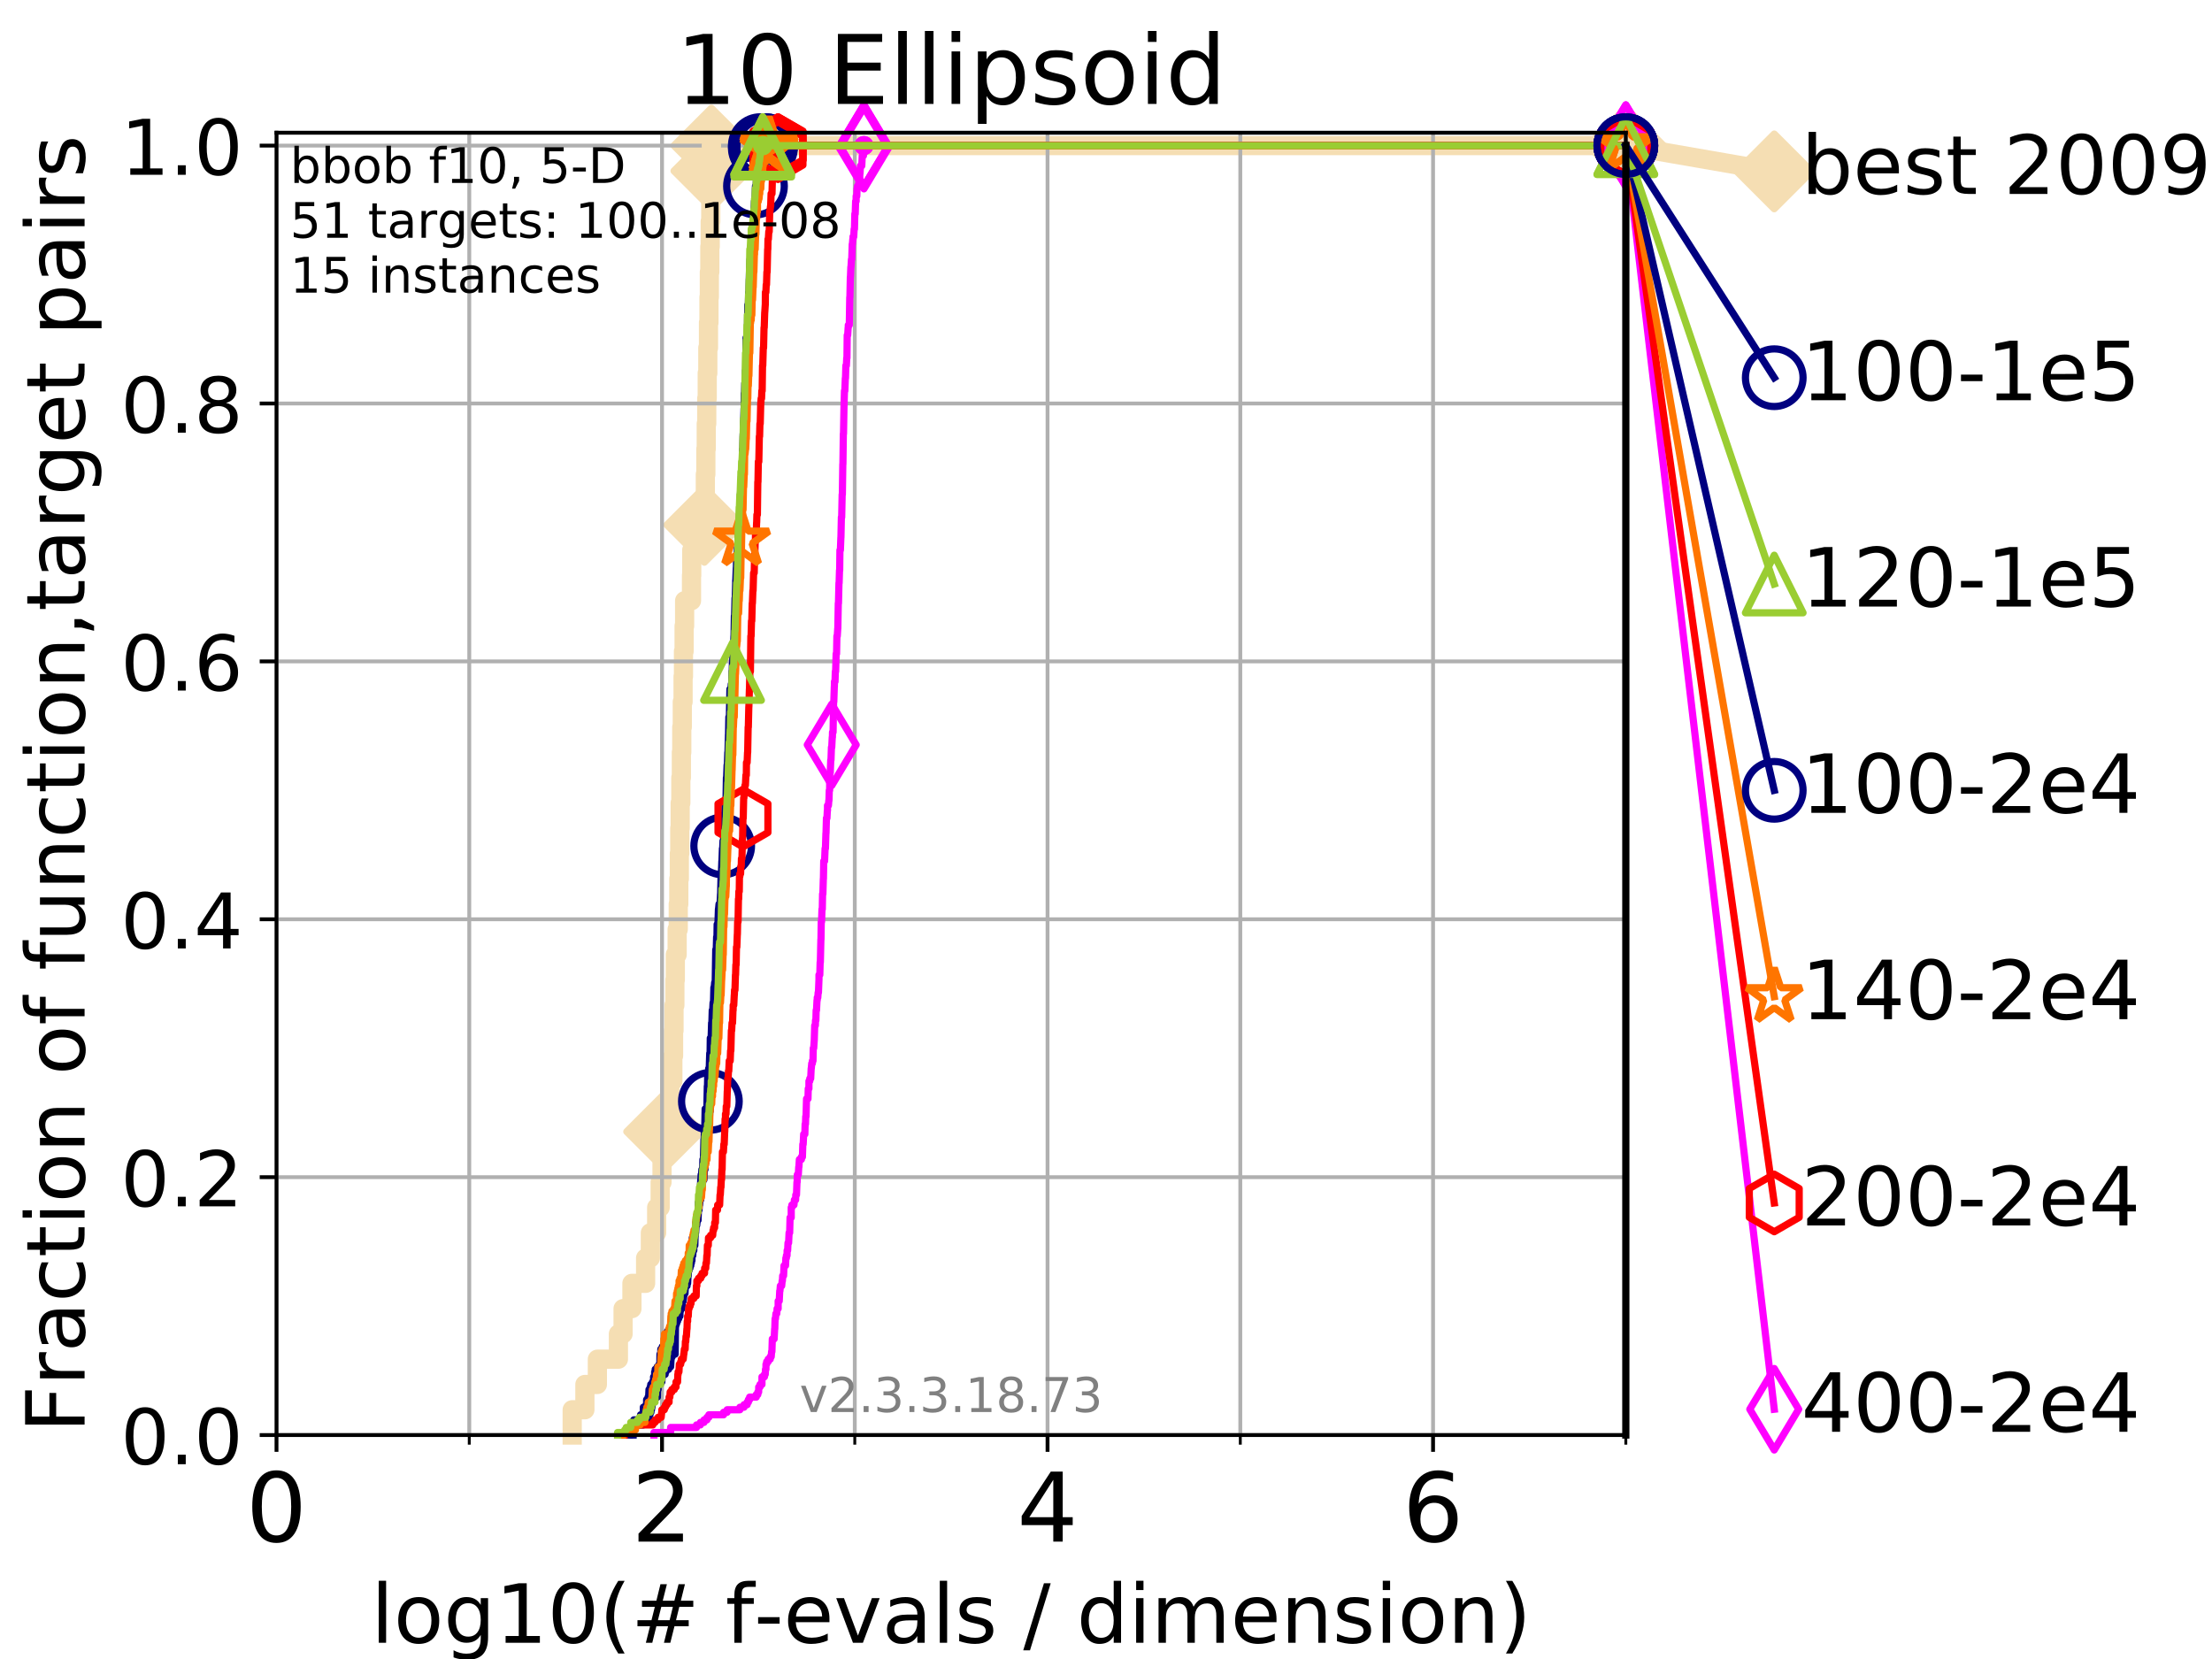 <?xml version="1.0" encoding="utf-8" standalone="no"?>
<!DOCTYPE svg PUBLIC "-//W3C//DTD SVG 1.1//EN"
  "http://www.w3.org/Graphics/SVG/1.1/DTD/svg11.dtd">
<!-- Created with matplotlib (https://matplotlib.org/) -->
<svg height="345.6pt" version="1.1" viewBox="0 0 460.8 345.6" width="460.8pt" xmlns="http://www.w3.org/2000/svg" xmlns:xlink="http://www.w3.org/1999/xlink">
 <defs>
  <style type="text/css">
*{stroke-linecap:butt;stroke-linejoin:round;}
  </style>
 </defs>
 <g id="figure_1">
  <g id="patch_1">
   <path d="M 0 345.6 
L 460.8 345.6 
L 460.8 0 
L 0 0 
z
" style="fill:#ffffff;"/>
  </g>
  <g id="axes_1">
   <g id="patch_2">
    <path d="M 57.6 298.944 
L 338.688 298.944 
L 338.688 27.648 
L 57.6 27.648 
z
" style="fill:#ffffff;"/>
   </g>
   <g id="line2d_1">
    <path d="M 119.199 298.944 
L 119.199 293.677 
L 121.844 293.677 
L 121.844 288.41 
L 124.444 288.41 
L 124.444 283.143 
L 128.827 283.143 
L 128.827 277.877 
L 129.798 277.877 
L 129.798 272.61 
L 131.641 272.61 
L 131.641 267.343 
L 134.492 267.343 
L 134.492 262.076 
L 135.482 262.076 
L 135.482 256.809 
L 136.795 256.809 
L 136.795 251.542 
L 137.523 251.542 
L 137.523 246.275 
L 137.911 246.275 
L 137.911 241.009 
L 138.358 241.009 
L 138.358 235.742 
L 138.628 235.742 
L 138.628 230.475 
L 139.541 230.475 
L 139.541 225.208 
L 140.165 225.208 
L 140.165 219.941 
L 140.318 219.941 
L 140.318 214.674 
L 140.409 214.674 
L 140.409 209.407 
L 140.589 209.407 
L 140.589 204.141 
L 140.679 204.141 
L 140.679 198.874 
L 141.061 198.874 
L 141.061 193.607 
L 141.293 193.607 
L 141.293 188.34 
L 141.407 188.34 
L 141.407 183.073 
L 141.521 183.073 
L 141.521 177.806 
L 141.606 177.806 
L 141.606 172.539 
L 141.69 172.539 
L 141.69 167.272 
L 141.83 167.272 
L 141.83 162.006 
L 141.941 162.006 
L 141.941 156.739 
L 142.024 156.739 
L 142.024 151.472 
L 142.134 151.472 
L 142.134 146.205 
L 142.297 146.205 
L 142.297 140.938 
L 142.379 140.938 
L 142.379 135.671 
L 142.513 135.671 
L 142.513 130.404 
L 142.62 130.404 
L 142.62 125.138 
L 144.051 125.138 
L 144.051 119.871 
L 144.1 119.871 
L 144.1 114.604 
L 146.728 114.604 
L 146.728 109.337 
L 146.854 109.337 
L 146.854 104.07 
L 146.937 104.07 
L 146.937 98.803 
L 147.041 98.803 
L 147.041 93.536 
L 147.124 93.536 
L 147.124 88.27 
L 147.226 88.27 
L 147.226 83.003 
L 147.328 83.003 
L 147.328 77.736 
L 147.45 77.736 
L 147.45 72.469 
L 147.59 72.469 
L 147.59 67.202 
L 147.69 67.202 
L 147.69 61.935 
L 147.77 61.935 
L 147.77 56.668 
L 147.868 56.668 
L 147.868 51.402 
L 147.947 51.402 
L 147.947 46.135 
L 148.064 46.135 
L 148.064 40.868 
L 148.103 40.868 
L 148.103 35.601 
L 148.2 35.601 
L 148.2 30.334 
L 338.688 30.334 
" style="fill:none;stroke:#f5deb3;stroke-linecap:square;stroke-width:4;"/>
   </g>
   <g id="line2d_2">
    <defs>
     <path d="M -0 7.778 
L 7.778 0 
L 0 -7.778 
L -7.778 -0 
z
" id="me38cb5c8f2" style="stroke:#f5deb3;stroke-linejoin:miter;stroke-width:1.5;"/>
    </defs>
    <g>
     <use style="fill:#f5deb3;stroke:#f5deb3;stroke-linejoin:miter;stroke-width:1.5;" x="138.358" xlink:href="#me38cb5c8f2" y="235.742"/>
     <use style="fill:#f5deb3;stroke:#f5deb3;stroke-linejoin:miter;stroke-width:1.5;" x="146.728" xlink:href="#me38cb5c8f2" y="109.337"/>
     <use style="fill:#f5deb3;stroke:#f5deb3;stroke-linejoin:miter;stroke-width:1.5;" x="148.2" xlink:href="#me38cb5c8f2" y="35.601"/>
     <use style="fill:#f5deb3;stroke:#f5deb3;stroke-linejoin:miter;stroke-width:1.5;" x="148.2" xlink:href="#me38cb5c8f2" y="30.334"/>
     <use style="fill:#f5deb3;stroke:#f5deb3;stroke-linejoin:miter;stroke-width:1.5;" x="338.688" xlink:href="#me38cb5c8f2" y="30.334"/>
    </g>
   </g>
   <g id="line2d_3">
    <path style="fill:none;stroke:#f5deb3;stroke-linecap:square;stroke-width:4;"/>
    <g/>
   </g>
   <g id="line2d_4">
    <path d="M 338.688 30.334 
L 369.608 35.706 
" style="fill:none;stroke:#f5deb3;stroke-linecap:square;stroke-width:4;"/>
    <g>
     <use style="fill:#f5deb3;stroke:#f5deb3;stroke-linejoin:miter;stroke-width:1.5;" x="338.688" xlink:href="#me38cb5c8f2" y="30.334"/>
     <use style="fill:#f5deb3;stroke:#f5deb3;stroke-linejoin:miter;stroke-width:1.5;" x="369.608" xlink:href="#me38cb5c8f2" y="35.706"/>
    </g>
   </g>
   <g id="matplotlib.axis_1">
    <g id="xtick_1">
     <g id="line2d_5">
      <path clip-path="url(#p998590b33b)" d="M 57.6 298.944 
L 57.6 27.648 
" style="fill:none;stroke:#b0b0b0;stroke-linecap:square;stroke-width:0.8;"/>
     </g>
     <g id="line2d_6">
      <defs>
       <path d="M 0 0 
L 0 3.5 
" id="mc2362985f7" style="stroke:#000000;stroke-width:0.8;"/>
      </defs>
      <g>
       <use style="stroke:#000000;stroke-width:0.8;" x="57.6" xlink:href="#mc2362985f7" y="298.944"/>
      </g>
     </g>
     <g id="text_1">
      <!-- 0 -->
      <defs>
       <path d="M 31.781 66.406 
Q 24.172 66.406 20.328 58.906 
Q 16.5 51.422 16.5 36.375 
Q 16.5 21.391 20.328 13.891 
Q 24.172 6.391 31.781 6.391 
Q 39.453 6.391 43.281 13.891 
Q 47.125 21.391 47.125 36.375 
Q 47.125 51.422 43.281 58.906 
Q 39.453 66.406 31.781 66.406 
z
M 31.781 74.219 
Q 44.047 74.219 50.516 64.516 
Q 56.984 54.828 56.984 36.375 
Q 56.984 17.969 50.516 8.266 
Q 44.047 -1.422 31.781 -1.422 
Q 19.531 -1.422 13.062 8.266 
Q 6.594 17.969 6.594 36.375 
Q 6.594 54.828 13.062 64.516 
Q 19.531 74.219 31.781 74.219 
z
" id="DejaVuSans-48"/>
      </defs>
      <g transform="translate(51.237 321.141)scale(0.2 -0.2)">
       <use xlink:href="#DejaVuSans-48"/>
      </g>
     </g>
    </g>
    <g id="xtick_2">
     <g id="line2d_7">
      <path clip-path="url(#p998590b33b)" d="M 137.911 298.944 
L 137.911 27.648 
" style="fill:none;stroke:#b0b0b0;stroke-linecap:square;stroke-width:0.8;"/>
     </g>
     <g id="line2d_8">
      <g>
       <use style="stroke:#000000;stroke-width:0.8;" x="137.911" xlink:href="#mc2362985f7" y="298.944"/>
      </g>
     </g>
     <g id="text_2">
      <!-- 2 -->
      <defs>
       <path d="M 19.188 8.297 
L 53.609 8.297 
L 53.609 0 
L 7.328 0 
L 7.328 8.297 
Q 12.938 14.109 22.625 23.891 
Q 32.328 33.688 34.812 36.531 
Q 39.547 41.844 41.422 45.531 
Q 43.312 49.219 43.312 52.781 
Q 43.312 58.594 39.234 62.25 
Q 35.156 65.922 28.609 65.922 
Q 23.969 65.922 18.812 64.312 
Q 13.672 62.703 7.812 59.422 
L 7.812 69.391 
Q 13.766 71.781 18.938 73 
Q 24.125 74.219 28.422 74.219 
Q 39.75 74.219 46.484 68.547 
Q 53.219 62.891 53.219 53.422 
Q 53.219 48.922 51.531 44.891 
Q 49.859 40.875 45.406 35.406 
Q 44.188 33.984 37.641 27.219 
Q 31.109 20.453 19.188 8.297 
z
" id="DejaVuSans-50"/>
      </defs>
      <g transform="translate(131.548 321.141)scale(0.2 -0.2)">
       <use xlink:href="#DejaVuSans-50"/>
      </g>
     </g>
    </g>
    <g id="xtick_3">
     <g id="line2d_9">
      <path clip-path="url(#p998590b33b)" d="M 218.222 298.944 
L 218.222 27.648 
" style="fill:none;stroke:#b0b0b0;stroke-linecap:square;stroke-width:0.8;"/>
     </g>
     <g id="line2d_10">
      <g>
       <use style="stroke:#000000;stroke-width:0.8;" x="218.222" xlink:href="#mc2362985f7" y="298.944"/>
      </g>
     </g>
     <g id="text_3">
      <!-- 4 -->
      <defs>
       <path d="M 37.797 64.312 
L 12.891 25.391 
L 37.797 25.391 
z
M 35.203 72.906 
L 47.609 72.906 
L 47.609 25.391 
L 58.016 25.391 
L 58.016 17.188 
L 47.609 17.188 
L 47.609 0 
L 37.797 0 
L 37.797 17.188 
L 4.891 17.188 
L 4.891 26.703 
z
" id="DejaVuSans-52"/>
      </defs>
      <g transform="translate(211.859 321.141)scale(0.2 -0.2)">
       <use xlink:href="#DejaVuSans-52"/>
      </g>
     </g>
    </g>
    <g id="xtick_4">
     <g id="line2d_11">
      <path clip-path="url(#p998590b33b)" d="M 298.533 298.944 
L 298.533 27.648 
" style="fill:none;stroke:#b0b0b0;stroke-linecap:square;stroke-width:0.8;"/>
     </g>
     <g id="line2d_12">
      <g>
       <use style="stroke:#000000;stroke-width:0.8;" x="298.533" xlink:href="#mc2362985f7" y="298.944"/>
      </g>
     </g>
     <g id="text_4">
      <!-- 6 -->
      <defs>
       <path d="M 33.016 40.375 
Q 26.375 40.375 22.484 35.828 
Q 18.609 31.297 18.609 23.391 
Q 18.609 15.531 22.484 10.953 
Q 26.375 6.391 33.016 6.391 
Q 39.656 6.391 43.531 10.953 
Q 47.406 15.531 47.406 23.391 
Q 47.406 31.297 43.531 35.828 
Q 39.656 40.375 33.016 40.375 
z
M 52.594 71.297 
L 52.594 62.312 
Q 48.875 64.062 45.094 64.984 
Q 41.312 65.922 37.594 65.922 
Q 27.828 65.922 22.672 59.328 
Q 17.531 52.734 16.797 39.406 
Q 19.672 43.656 24.016 45.922 
Q 28.375 48.188 33.594 48.188 
Q 44.578 48.188 50.953 41.516 
Q 57.328 34.859 57.328 23.391 
Q 57.328 12.156 50.688 5.359 
Q 44.047 -1.422 33.016 -1.422 
Q 20.359 -1.422 13.672 8.266 
Q 6.984 17.969 6.984 36.375 
Q 6.984 53.656 15.188 63.938 
Q 23.391 74.219 37.203 74.219 
Q 40.922 74.219 44.703 73.484 
Q 48.484 72.75 52.594 71.297 
z
" id="DejaVuSans-54"/>
      </defs>
      <g transform="translate(292.17 321.141)scale(0.2 -0.2)">
       <use xlink:href="#DejaVuSans-54"/>
      </g>
     </g>
    </g>
    <g id="xtick_5">
     <g id="line2d_13">
      <path clip-path="url(#p998590b33b)" d="M 97.755 298.944 
L 97.755 27.648 
" style="fill:none;stroke:#b0b0b0;stroke-linecap:square;stroke-width:0.8;"/>
     </g>
     <g id="line2d_14">
      <defs>
       <path d="M 0 0 
L 0 2 
" id="m6e9f0d0772" style="stroke:#000000;stroke-width:0.6;"/>
      </defs>
      <g>
       <use style="stroke:#000000;stroke-width:0.6;" x="97.755" xlink:href="#m6e9f0d0772" y="298.944"/>
      </g>
     </g>
    </g>
    <g id="xtick_6">
     <g id="line2d_15">
      <path clip-path="url(#p998590b33b)" d="M 178.066 298.944 
L 178.066 27.648 
" style="fill:none;stroke:#b0b0b0;stroke-linecap:square;stroke-width:0.8;"/>
     </g>
     <g id="line2d_16">
      <g>
       <use style="stroke:#000000;stroke-width:0.6;" x="178.066" xlink:href="#m6e9f0d0772" y="298.944"/>
      </g>
     </g>
    </g>
    <g id="xtick_7">
     <g id="line2d_17">
      <path clip-path="url(#p998590b33b)" d="M 258.377 298.944 
L 258.377 27.648 
" style="fill:none;stroke:#b0b0b0;stroke-linecap:square;stroke-width:0.8;"/>
     </g>
     <g id="line2d_18">
      <g>
       <use style="stroke:#000000;stroke-width:0.6;" x="258.377" xlink:href="#m6e9f0d0772" y="298.944"/>
      </g>
     </g>
    </g>
    <g id="xtick_8">
     <g id="line2d_19">
      <path clip-path="url(#p998590b33b)" d="M 338.688 298.944 
L 338.688 27.648 
" style="fill:none;stroke:#b0b0b0;stroke-linecap:square;stroke-width:0.8;"/>
     </g>
     <g id="line2d_20">
      <g>
       <use style="stroke:#000000;stroke-width:0.6;" x="338.688" xlink:href="#m6e9f0d0772" y="298.944"/>
      </g>
     </g>
    </g>
    <g id="text_5">
     <!-- log10(# f-evals / dimension) -->
     <defs>
      <path d="M 9.422 75.984 
L 18.406 75.984 
L 18.406 0 
L 9.422 0 
z
" id="DejaVuSans-108"/>
      <path d="M 30.609 48.391 
Q 23.391 48.391 19.188 42.75 
Q 14.984 37.109 14.984 27.297 
Q 14.984 17.484 19.156 11.844 
Q 23.344 6.203 30.609 6.203 
Q 37.797 6.203 41.984 11.859 
Q 46.188 17.531 46.188 27.297 
Q 46.188 37.016 41.984 42.703 
Q 37.797 48.391 30.609 48.391 
z
M 30.609 56 
Q 42.328 56 49.016 48.375 
Q 55.719 40.766 55.719 27.297 
Q 55.719 13.875 49.016 6.219 
Q 42.328 -1.422 30.609 -1.422 
Q 18.844 -1.422 12.172 6.219 
Q 5.516 13.875 5.516 27.297 
Q 5.516 40.766 12.172 48.375 
Q 18.844 56 30.609 56 
z
" id="DejaVuSans-111"/>
      <path d="M 45.406 27.984 
Q 45.406 37.75 41.375 43.109 
Q 37.359 48.484 30.078 48.484 
Q 22.859 48.484 18.828 43.109 
Q 14.797 37.75 14.797 27.984 
Q 14.797 18.266 18.828 12.891 
Q 22.859 7.516 30.078 7.516 
Q 37.359 7.516 41.375 12.891 
Q 45.406 18.266 45.406 27.984 
z
M 54.391 6.781 
Q 54.391 -7.172 48.188 -13.984 
Q 42 -20.797 29.203 -20.797 
Q 24.469 -20.797 20.266 -20.094 
Q 16.062 -19.391 12.109 -17.922 
L 12.109 -9.188 
Q 16.062 -11.328 19.922 -12.344 
Q 23.781 -13.375 27.781 -13.375 
Q 36.625 -13.375 41.016 -8.766 
Q 45.406 -4.156 45.406 5.172 
L 45.406 9.625 
Q 42.625 4.781 38.281 2.391 
Q 33.938 0 27.875 0 
Q 17.828 0 11.672 7.656 
Q 5.516 15.328 5.516 27.984 
Q 5.516 40.672 11.672 48.328 
Q 17.828 56 27.875 56 
Q 33.938 56 38.281 53.609 
Q 42.625 51.219 45.406 46.391 
L 45.406 54.688 
L 54.391 54.688 
z
" id="DejaVuSans-103"/>
      <path d="M 12.406 8.297 
L 28.516 8.297 
L 28.516 63.922 
L 10.984 60.406 
L 10.984 69.391 
L 28.422 72.906 
L 38.281 72.906 
L 38.281 8.297 
L 54.391 8.297 
L 54.391 0 
L 12.406 0 
z
" id="DejaVuSans-49"/>
      <path d="M 31 75.875 
Q 24.469 64.656 21.281 53.656 
Q 18.109 42.672 18.109 31.391 
Q 18.109 20.125 21.312 9.062 
Q 24.516 -2 31 -13.188 
L 23.188 -13.188 
Q 15.875 -1.703 12.234 9.375 
Q 8.594 20.453 8.594 31.391 
Q 8.594 42.281 12.203 53.312 
Q 15.828 64.359 23.188 75.875 
z
" id="DejaVuSans-40"/>
      <path d="M 51.125 44 
L 36.922 44 
L 32.812 27.688 
L 47.125 27.688 
z
M 43.797 71.781 
L 38.719 51.516 
L 52.984 51.516 
L 58.109 71.781 
L 65.922 71.781 
L 60.891 51.516 
L 76.125 51.516 
L 76.125 44 
L 58.984 44 
L 54.984 27.688 
L 70.516 27.688 
L 70.516 20.219 
L 53.078 20.219 
L 48 0 
L 40.188 0 
L 45.219 20.219 
L 30.906 20.219 
L 25.875 0 
L 18.016 0 
L 23.094 20.219 
L 7.719 20.219 
L 7.719 27.688 
L 24.906 27.688 
L 29 44 
L 13.281 44 
L 13.281 51.516 
L 30.906 51.516 
L 35.891 71.781 
z
" id="DejaVuSans-35"/>
      <path id="DejaVuSans-32"/>
      <path d="M 37.109 75.984 
L 37.109 68.5 
L 28.516 68.5 
Q 23.688 68.5 21.797 66.547 
Q 19.922 64.594 19.922 59.516 
L 19.922 54.688 
L 34.719 54.688 
L 34.719 47.703 
L 19.922 47.703 
L 19.922 0 
L 10.891 0 
L 10.891 47.703 
L 2.297 47.703 
L 2.297 54.688 
L 10.891 54.688 
L 10.891 58.5 
Q 10.891 67.625 15.141 71.797 
Q 19.391 75.984 28.609 75.984 
z
" id="DejaVuSans-102"/>
      <path d="M 4.891 31.391 
L 31.203 31.391 
L 31.203 23.391 
L 4.891 23.391 
z
" id="DejaVuSans-45"/>
      <path d="M 56.203 29.594 
L 56.203 25.203 
L 14.891 25.203 
Q 15.484 15.922 20.484 11.062 
Q 25.484 6.203 34.422 6.203 
Q 39.594 6.203 44.453 7.469 
Q 49.312 8.734 54.109 11.281 
L 54.109 2.781 
Q 49.266 0.734 44.188 -0.344 
Q 39.109 -1.422 33.891 -1.422 
Q 20.797 -1.422 13.156 6.188 
Q 5.516 13.812 5.516 26.812 
Q 5.516 40.234 12.766 48.109 
Q 20.016 56 32.328 56 
Q 43.359 56 49.781 48.891 
Q 56.203 41.797 56.203 29.594 
z
M 47.219 32.234 
Q 47.125 39.594 43.094 43.984 
Q 39.062 48.391 32.422 48.391 
Q 24.906 48.391 20.391 44.141 
Q 15.875 39.891 15.188 32.172 
z
" id="DejaVuSans-101"/>
      <path d="M 2.984 54.688 
L 12.5 54.688 
L 29.594 8.797 
L 46.688 54.688 
L 56.203 54.688 
L 35.688 0 
L 23.484 0 
z
" id="DejaVuSans-118"/>
      <path d="M 34.281 27.484 
Q 23.391 27.484 19.188 25 
Q 14.984 22.516 14.984 16.5 
Q 14.984 11.719 18.141 8.906 
Q 21.297 6.109 26.703 6.109 
Q 34.188 6.109 38.703 11.406 
Q 43.219 16.703 43.219 25.484 
L 43.219 27.484 
z
M 52.203 31.203 
L 52.203 0 
L 43.219 0 
L 43.219 8.297 
Q 40.141 3.328 35.547 0.953 
Q 30.953 -1.422 24.312 -1.422 
Q 15.922 -1.422 10.953 3.297 
Q 6 8.016 6 15.922 
Q 6 25.141 12.172 29.828 
Q 18.359 34.516 30.609 34.516 
L 43.219 34.516 
L 43.219 35.406 
Q 43.219 41.609 39.141 45 
Q 35.062 48.391 27.688 48.391 
Q 23 48.391 18.547 47.266 
Q 14.109 46.141 10.016 43.891 
L 10.016 52.203 
Q 14.938 54.109 19.578 55.047 
Q 24.219 56 28.609 56 
Q 40.484 56 46.344 49.844 
Q 52.203 43.703 52.203 31.203 
z
" id="DejaVuSans-97"/>
      <path d="M 44.281 53.078 
L 44.281 44.578 
Q 40.484 46.531 36.375 47.5 
Q 32.281 48.484 27.875 48.484 
Q 21.188 48.484 17.844 46.438 
Q 14.5 44.391 14.5 40.281 
Q 14.5 37.156 16.891 35.375 
Q 19.281 33.594 26.516 31.984 
L 29.594 31.297 
Q 39.156 29.25 43.188 25.516 
Q 47.219 21.781 47.219 15.094 
Q 47.219 7.469 41.188 3.016 
Q 35.156 -1.422 24.609 -1.422 
Q 20.219 -1.422 15.453 -0.562 
Q 10.688 0.297 5.422 2 
L 5.422 11.281 
Q 10.406 8.688 15.234 7.391 
Q 20.062 6.109 24.812 6.109 
Q 31.156 6.109 34.562 8.281 
Q 37.984 10.453 37.984 14.406 
Q 37.984 18.062 35.516 20.016 
Q 33.062 21.969 24.703 23.781 
L 21.578 24.516 
Q 13.234 26.266 9.516 29.906 
Q 5.812 33.547 5.812 39.891 
Q 5.812 47.609 11.281 51.797 
Q 16.75 56 26.812 56 
Q 31.781 56 36.172 55.266 
Q 40.578 54.547 44.281 53.078 
z
" id="DejaVuSans-115"/>
      <path d="M 25.391 72.906 
L 33.688 72.906 
L 8.297 -9.281 
L 0 -9.281 
z
" id="DejaVuSans-47"/>
      <path d="M 45.406 46.391 
L 45.406 75.984 
L 54.391 75.984 
L 54.391 0 
L 45.406 0 
L 45.406 8.203 
Q 42.578 3.328 38.25 0.953 
Q 33.938 -1.422 27.875 -1.422 
Q 17.969 -1.422 11.734 6.484 
Q 5.516 14.406 5.516 27.297 
Q 5.516 40.188 11.734 48.094 
Q 17.969 56 27.875 56 
Q 33.938 56 38.25 53.625 
Q 42.578 51.266 45.406 46.391 
z
M 14.797 27.297 
Q 14.797 17.391 18.875 11.75 
Q 22.953 6.109 30.078 6.109 
Q 37.203 6.109 41.297 11.75 
Q 45.406 17.391 45.406 27.297 
Q 45.406 37.203 41.297 42.844 
Q 37.203 48.484 30.078 48.484 
Q 22.953 48.484 18.875 42.844 
Q 14.797 37.203 14.797 27.297 
z
" id="DejaVuSans-100"/>
      <path d="M 9.422 54.688 
L 18.406 54.688 
L 18.406 0 
L 9.422 0 
z
M 9.422 75.984 
L 18.406 75.984 
L 18.406 64.594 
L 9.422 64.594 
z
" id="DejaVuSans-105"/>
      <path d="M 52 44.188 
Q 55.375 50.25 60.062 53.125 
Q 64.75 56 71.094 56 
Q 79.641 56 84.281 50.016 
Q 88.922 44.047 88.922 33.016 
L 88.922 0 
L 79.891 0 
L 79.891 32.719 
Q 79.891 40.578 77.094 44.375 
Q 74.312 48.188 68.609 48.188 
Q 61.625 48.188 57.562 43.547 
Q 53.516 38.922 53.516 30.906 
L 53.516 0 
L 44.484 0 
L 44.484 32.719 
Q 44.484 40.625 41.703 44.406 
Q 38.922 48.188 33.109 48.188 
Q 26.219 48.188 22.156 43.531 
Q 18.109 38.875 18.109 30.906 
L 18.109 0 
L 9.078 0 
L 9.078 54.688 
L 18.109 54.688 
L 18.109 46.188 
Q 21.188 51.219 25.484 53.609 
Q 29.781 56 35.688 56 
Q 41.656 56 45.828 52.969 
Q 50 49.953 52 44.188 
z
" id="DejaVuSans-109"/>
      <path d="M 54.891 33.016 
L 54.891 0 
L 45.906 0 
L 45.906 32.719 
Q 45.906 40.484 42.875 44.328 
Q 39.844 48.188 33.797 48.188 
Q 26.516 48.188 22.312 43.547 
Q 18.109 38.922 18.109 30.906 
L 18.109 0 
L 9.078 0 
L 9.078 54.688 
L 18.109 54.688 
L 18.109 46.188 
Q 21.344 51.125 25.703 53.562 
Q 30.078 56 35.797 56 
Q 45.219 56 50.047 50.172 
Q 54.891 44.344 54.891 33.016 
z
" id="DejaVuSans-110"/>
      <path d="M 8.016 75.875 
L 15.828 75.875 
Q 23.141 64.359 26.781 53.312 
Q 30.422 42.281 30.422 31.391 
Q 30.422 20.453 26.781 9.375 
Q 23.141 -1.703 15.828 -13.188 
L 8.016 -13.188 
Q 14.5 -2 17.703 9.062 
Q 20.906 20.125 20.906 31.391 
Q 20.906 42.672 17.703 53.656 
Q 14.5 64.656 8.016 75.875 
z
" id="DejaVuSans-41"/>
     </defs>
     <g transform="translate(77.303 342.218)scale(0.17 -0.17)">
      <use xlink:href="#DejaVuSans-108"/>
      <use x="27.783" xlink:href="#DejaVuSans-111"/>
      <use x="88.965" xlink:href="#DejaVuSans-103"/>
      <use x="152.441" xlink:href="#DejaVuSans-49"/>
      <use x="216.064" xlink:href="#DejaVuSans-48"/>
      <use x="279.688" xlink:href="#DejaVuSans-40"/>
      <use x="318.701" xlink:href="#DejaVuSans-35"/>
      <use x="402.49" xlink:href="#DejaVuSans-32"/>
      <use x="434.277" xlink:href="#DejaVuSans-102"/>
      <use x="469.404" xlink:href="#DejaVuSans-45"/>
      <use x="505.488" xlink:href="#DejaVuSans-101"/>
      <use x="567.012" xlink:href="#DejaVuSans-118"/>
      <use x="626.191" xlink:href="#DejaVuSans-97"/>
      <use x="687.471" xlink:href="#DejaVuSans-108"/>
      <use x="715.254" xlink:href="#DejaVuSans-115"/>
      <use x="767.354" xlink:href="#DejaVuSans-32"/>
      <use x="799.141" xlink:href="#DejaVuSans-47"/>
      <use x="832.832" xlink:href="#DejaVuSans-32"/>
      <use x="864.619" xlink:href="#DejaVuSans-100"/>
      <use x="928.096" xlink:href="#DejaVuSans-105"/>
      <use x="955.879" xlink:href="#DejaVuSans-109"/>
      <use x="1053.291" xlink:href="#DejaVuSans-101"/>
      <use x="1114.814" xlink:href="#DejaVuSans-110"/>
      <use x="1178.193" xlink:href="#DejaVuSans-115"/>
      <use x="1230.293" xlink:href="#DejaVuSans-105"/>
      <use x="1258.076" xlink:href="#DejaVuSans-111"/>
      <use x="1319.258" xlink:href="#DejaVuSans-110"/>
      <use x="1382.637" xlink:href="#DejaVuSans-41"/>
     </g>
    </g>
   </g>
   <g id="matplotlib.axis_2">
    <g id="ytick_1">
     <g id="line2d_21">
      <path clip-path="url(#p998590b33b)" d="M 57.6 298.944 
L 338.688 298.944 
" style="fill:none;stroke:#b0b0b0;stroke-linecap:square;stroke-width:0.8;"/>
     </g>
     <g id="line2d_22">
      <defs>
       <path d="M 0 0 
L -3.5 0 
" id="mf4c17482a8" style="stroke:#000000;stroke-width:0.8;"/>
      </defs>
      <g>
       <use style="stroke:#000000;stroke-width:0.8;" x="57.6" xlink:href="#mf4c17482a8" y="298.944"/>
      </g>
     </g>
     <g id="text_6">
      <!-- 0.0 -->
      <defs>
       <path d="M 10.688 12.406 
L 21 12.406 
L 21 0 
L 10.688 0 
z
" id="DejaVuSans-46"/>
      </defs>
      <g transform="translate(25.155 305.023)scale(0.16 -0.16)">
       <use xlink:href="#DejaVuSans-48"/>
       <use x="63.623" xlink:href="#DejaVuSans-46"/>
       <use x="95.41" xlink:href="#DejaVuSans-48"/>
      </g>
     </g>
    </g>
    <g id="ytick_2">
     <g id="line2d_23">
      <path clip-path="url(#p998590b33b)" d="M 57.6 245.222 
L 338.688 245.222 
" style="fill:none;stroke:#b0b0b0;stroke-linecap:square;stroke-width:0.8;"/>
     </g>
     <g id="line2d_24">
      <g>
       <use style="stroke:#000000;stroke-width:0.8;" x="57.6" xlink:href="#mf4c17482a8" y="245.222"/>
      </g>
     </g>
     <g id="text_7">
      <!-- 0.2 -->
      <g transform="translate(25.155 251.301)scale(0.16 -0.16)">
       <use xlink:href="#DejaVuSans-48"/>
       <use x="63.623" xlink:href="#DejaVuSans-46"/>
       <use x="95.41" xlink:href="#DejaVuSans-50"/>
      </g>
     </g>
    </g>
    <g id="ytick_3">
     <g id="line2d_25">
      <path clip-path="url(#p998590b33b)" d="M 57.6 191.5 
L 338.688 191.5 
" style="fill:none;stroke:#b0b0b0;stroke-linecap:square;stroke-width:0.8;"/>
     </g>
     <g id="line2d_26">
      <g>
       <use style="stroke:#000000;stroke-width:0.8;" x="57.6" xlink:href="#mf4c17482a8" y="191.5"/>
      </g>
     </g>
     <g id="text_8">
      <!-- 0.4 -->
      <g transform="translate(25.155 197.579)scale(0.16 -0.16)">
       <use xlink:href="#DejaVuSans-48"/>
       <use x="63.623" xlink:href="#DejaVuSans-46"/>
       <use x="95.41" xlink:href="#DejaVuSans-52"/>
      </g>
     </g>
    </g>
    <g id="ytick_4">
     <g id="line2d_27">
      <path clip-path="url(#p998590b33b)" d="M 57.6 137.778 
L 338.688 137.778 
" style="fill:none;stroke:#b0b0b0;stroke-linecap:square;stroke-width:0.8;"/>
     </g>
     <g id="line2d_28">
      <g>
       <use style="stroke:#000000;stroke-width:0.8;" x="57.6" xlink:href="#mf4c17482a8" y="137.778"/>
      </g>
     </g>
     <g id="text_9">
      <!-- 0.6 -->
      <g transform="translate(25.155 143.857)scale(0.16 -0.16)">
       <use xlink:href="#DejaVuSans-48"/>
       <use x="63.623" xlink:href="#DejaVuSans-46"/>
       <use x="95.41" xlink:href="#DejaVuSans-54"/>
      </g>
     </g>
    </g>
    <g id="ytick_5">
     <g id="line2d_29">
      <path clip-path="url(#p998590b33b)" d="M 57.6 84.056 
L 338.688 84.056 
" style="fill:none;stroke:#b0b0b0;stroke-linecap:square;stroke-width:0.8;"/>
     </g>
     <g id="line2d_30">
      <g>
       <use style="stroke:#000000;stroke-width:0.8;" x="57.6" xlink:href="#mf4c17482a8" y="84.056"/>
      </g>
     </g>
     <g id="text_10">
      <!-- 0.8 -->
      <defs>
       <path d="M 31.781 34.625 
Q 24.75 34.625 20.719 30.859 
Q 16.703 27.094 16.703 20.516 
Q 16.703 13.922 20.719 10.156 
Q 24.75 6.391 31.781 6.391 
Q 38.812 6.391 42.859 10.172 
Q 46.922 13.969 46.922 20.516 
Q 46.922 27.094 42.891 30.859 
Q 38.875 34.625 31.781 34.625 
z
M 21.922 38.812 
Q 15.578 40.375 12.031 44.719 
Q 8.5 49.078 8.5 55.328 
Q 8.5 64.062 14.719 69.141 
Q 20.953 74.219 31.781 74.219 
Q 42.672 74.219 48.875 69.141 
Q 55.078 64.062 55.078 55.328 
Q 55.078 49.078 51.531 44.719 
Q 48 40.375 41.703 38.812 
Q 48.828 37.156 52.797 32.312 
Q 56.781 27.484 56.781 20.516 
Q 56.781 9.906 50.312 4.234 
Q 43.844 -1.422 31.781 -1.422 
Q 19.734 -1.422 13.25 4.234 
Q 6.781 9.906 6.781 20.516 
Q 6.781 27.484 10.781 32.312 
Q 14.797 37.156 21.922 38.812 
z
M 18.312 54.391 
Q 18.312 48.734 21.844 45.562 
Q 25.391 42.391 31.781 42.391 
Q 38.141 42.391 41.719 45.562 
Q 45.312 48.734 45.312 54.391 
Q 45.312 60.062 41.719 63.234 
Q 38.141 66.406 31.781 66.406 
Q 25.391 66.406 21.844 63.234 
Q 18.312 60.062 18.312 54.391 
z
" id="DejaVuSans-56"/>
      </defs>
      <g transform="translate(25.155 90.135)scale(0.16 -0.16)">
       <use xlink:href="#DejaVuSans-48"/>
       <use x="63.623" xlink:href="#DejaVuSans-46"/>
       <use x="95.41" xlink:href="#DejaVuSans-56"/>
      </g>
     </g>
    </g>
    <g id="ytick_6">
     <g id="line2d_31">
      <path clip-path="url(#p998590b33b)" d="M 57.6 30.334 
L 338.688 30.334 
" style="fill:none;stroke:#b0b0b0;stroke-linecap:square;stroke-width:0.8;"/>
     </g>
     <g id="line2d_32">
      <g>
       <use style="stroke:#000000;stroke-width:0.8;" x="57.6" xlink:href="#mf4c17482a8" y="30.334"/>
      </g>
     </g>
     <g id="text_11">
      <!-- 1.0 -->
      <g transform="translate(25.155 36.413)scale(0.16 -0.16)">
       <use xlink:href="#DejaVuSans-49"/>
       <use x="63.623" xlink:href="#DejaVuSans-46"/>
       <use x="95.41" xlink:href="#DejaVuSans-48"/>
      </g>
     </g>
    </g>
    <g id="text_12">
     <!-- Fraction of function,target pairs -->
     <defs>
      <path d="M 9.812 72.906 
L 51.703 72.906 
L 51.703 64.594 
L 19.672 64.594 
L 19.672 43.109 
L 48.578 43.109 
L 48.578 34.812 
L 19.672 34.812 
L 19.672 0 
L 9.812 0 
z
" id="DejaVuSans-70"/>
      <path d="M 41.109 46.297 
Q 39.594 47.172 37.812 47.578 
Q 36.031 48 33.891 48 
Q 26.266 48 22.188 43.047 
Q 18.109 38.094 18.109 28.812 
L 18.109 0 
L 9.078 0 
L 9.078 54.688 
L 18.109 54.688 
L 18.109 46.188 
Q 20.953 51.172 25.484 53.578 
Q 30.031 56 36.531 56 
Q 37.453 56 38.578 55.875 
Q 39.703 55.766 41.062 55.516 
z
" id="DejaVuSans-114"/>
      <path d="M 48.781 52.594 
L 48.781 44.188 
Q 44.969 46.297 41.141 47.344 
Q 37.312 48.391 33.406 48.391 
Q 24.656 48.391 19.812 42.844 
Q 14.984 37.312 14.984 27.297 
Q 14.984 17.281 19.812 11.734 
Q 24.656 6.203 33.406 6.203 
Q 37.312 6.203 41.141 7.25 
Q 44.969 8.297 48.781 10.406 
L 48.781 2.094 
Q 45.016 0.344 40.984 -0.531 
Q 36.969 -1.422 32.422 -1.422 
Q 20.062 -1.422 12.781 6.344 
Q 5.516 14.109 5.516 27.297 
Q 5.516 40.672 12.859 48.328 
Q 20.219 56 33.016 56 
Q 37.156 56 41.109 55.141 
Q 45.062 54.297 48.781 52.594 
z
" id="DejaVuSans-99"/>
      <path d="M 18.312 70.219 
L 18.312 54.688 
L 36.812 54.688 
L 36.812 47.703 
L 18.312 47.703 
L 18.312 18.016 
Q 18.312 11.328 20.141 9.422 
Q 21.969 7.516 27.594 7.516 
L 36.812 7.516 
L 36.812 0 
L 27.594 0 
Q 17.188 0 13.234 3.875 
Q 9.281 7.766 9.281 18.016 
L 9.281 47.703 
L 2.688 47.703 
L 2.688 54.688 
L 9.281 54.688 
L 9.281 70.219 
z
" id="DejaVuSans-116"/>
      <path d="M 8.5 21.578 
L 8.5 54.688 
L 17.484 54.688 
L 17.484 21.922 
Q 17.484 14.156 20.5 10.266 
Q 23.531 6.391 29.594 6.391 
Q 36.859 6.391 41.078 11.031 
Q 45.312 15.672 45.312 23.688 
L 45.312 54.688 
L 54.297 54.688 
L 54.297 0 
L 45.312 0 
L 45.312 8.406 
Q 42.047 3.422 37.719 1 
Q 33.406 -1.422 27.688 -1.422 
Q 18.266 -1.422 13.375 4.438 
Q 8.5 10.297 8.5 21.578 
z
M 31.109 56 
z
" id="DejaVuSans-117"/>
      <path d="M 11.719 12.406 
L 22.016 12.406 
L 22.016 4 
L 14.016 -11.625 
L 7.719 -11.625 
L 11.719 4 
z
" id="DejaVuSans-44"/>
      <path d="M 18.109 8.203 
L 18.109 -20.797 
L 9.078 -20.797 
L 9.078 54.688 
L 18.109 54.688 
L 18.109 46.391 
Q 20.953 51.266 25.266 53.625 
Q 29.594 56 35.594 56 
Q 45.562 56 51.781 48.094 
Q 58.016 40.188 58.016 27.297 
Q 58.016 14.406 51.781 6.484 
Q 45.562 -1.422 35.594 -1.422 
Q 29.594 -1.422 25.266 0.953 
Q 20.953 3.328 18.109 8.203 
z
M 48.688 27.297 
Q 48.688 37.203 44.609 42.844 
Q 40.531 48.484 33.406 48.484 
Q 26.266 48.484 22.188 42.844 
Q 18.109 37.203 18.109 27.297 
Q 18.109 17.391 22.188 11.75 
Q 26.266 6.109 33.406 6.109 
Q 40.531 6.109 44.609 11.75 
Q 48.688 17.391 48.688 27.297 
z
" id="DejaVuSans-112"/>
     </defs>
     <g transform="translate(17.62 298.435)rotate(-90)scale(0.17 -0.17)">
      <use xlink:href="#DejaVuSans-70"/>
      <use x="57.41" xlink:href="#DejaVuSans-114"/>
      <use x="98.523" xlink:href="#DejaVuSans-97"/>
      <use x="159.803" xlink:href="#DejaVuSans-99"/>
      <use x="214.783" xlink:href="#DejaVuSans-116"/>
      <use x="253.992" xlink:href="#DejaVuSans-105"/>
      <use x="281.775" xlink:href="#DejaVuSans-111"/>
      <use x="342.957" xlink:href="#DejaVuSans-110"/>
      <use x="406.336" xlink:href="#DejaVuSans-32"/>
      <use x="438.123" xlink:href="#DejaVuSans-111"/>
      <use x="499.305" xlink:href="#DejaVuSans-102"/>
      <use x="534.51" xlink:href="#DejaVuSans-32"/>
      <use x="566.297" xlink:href="#DejaVuSans-102"/>
      <use x="601.502" xlink:href="#DejaVuSans-117"/>
      <use x="664.881" xlink:href="#DejaVuSans-110"/>
      <use x="728.26" xlink:href="#DejaVuSans-99"/>
      <use x="783.24" xlink:href="#DejaVuSans-116"/>
      <use x="822.449" xlink:href="#DejaVuSans-105"/>
      <use x="850.232" xlink:href="#DejaVuSans-111"/>
      <use x="911.414" xlink:href="#DejaVuSans-110"/>
      <use x="974.793" xlink:href="#DejaVuSans-44"/>
      <use x="1006.58" xlink:href="#DejaVuSans-116"/>
      <use x="1045.789" xlink:href="#DejaVuSans-97"/>
      <use x="1107.068" xlink:href="#DejaVuSans-114"/>
      <use x="1148.166" xlink:href="#DejaVuSans-103"/>
      <use x="1211.643" xlink:href="#DejaVuSans-101"/>
      <use x="1273.166" xlink:href="#DejaVuSans-116"/>
      <use x="1312.375" xlink:href="#DejaVuSans-32"/>
      <use x="1344.162" xlink:href="#DejaVuSans-112"/>
      <use x="1407.639" xlink:href="#DejaVuSans-97"/>
      <use x="1468.918" xlink:href="#DejaVuSans-105"/>
      <use x="1496.701" xlink:href="#DejaVuSans-114"/>
      <use x="1537.814" xlink:href="#DejaVuSans-115"/>
     </g>
    </g>
   </g>
   <g id="line2d_33">
    <defs>
     <path d="M 0 1.5 
C 0.398 1.5 0.779 1.342 1.061 1.061 
C 1.342 0.779 1.5 0.398 1.5 0 
C 1.5 -0.398 1.342 -0.779 1.061 -1.061 
C 0.779 -1.342 0.398 -1.5 0 -1.5 
C -0.398 -1.5 -0.779 -1.342 -1.061 -1.061 
C -1.342 -0.779 -1.5 -0.398 -1.5 0 
C -1.5 0.398 -1.342 0.779 -1.061 1.061 
C -0.779 1.342 -0.398 1.5 0 1.5 
z
" id="m216ddf24ac" style="stroke:#f5deb3;"/>
    </defs>
    <g>
     <use style="fill:#f5deb3;stroke:#f5deb3;" x="148.2" xlink:href="#m216ddf24ac" y="30.334"/>
     <use style="fill:#f5deb3;stroke:#f5deb3;" x="148.2" xlink:href="#m216ddf24ac" y="30.334"/>
    </g>
   </g>
   <g id="line2d_34">
    <defs>
     <path d="M 0 1.5 
C 0.398 1.5 0.779 1.342 1.061 1.061 
C 1.342 0.779 1.5 0.398 1.5 0 
C 1.5 -0.398 1.342 -0.779 1.061 -1.061 
C 0.779 -1.342 0.398 -1.5 0 -1.5 
C -0.398 -1.5 -0.779 -1.342 -1.061 -1.061 
C -1.342 -0.779 -1.5 -0.398 -1.5 0 
C -1.5 0.398 -1.342 0.779 -1.061 1.061 
C -0.779 1.342 -0.398 1.5 0 1.5 
z
" id="m1e58a592d9" style="stroke:#000080;"/>
    </defs>
    <g>
     <use style="fill:#000080;stroke:#000080;" x="159.446" xlink:href="#m1e58a592d9" y="30.334"/>
     <use style="fill:#000080;stroke:#000080;" x="159.446" xlink:href="#m1e58a592d9" y="30.334"/>
    </g>
   </g>
   <g id="line2d_35">
    <path d="M 131.082 298.944 
L 131.082 298.417 
L 131.641 298.417 
L 131.691 296.837 
L 132.036 296.837 
L 132.036 295.784 
L 133.443 295.784 
L 133.443 294.731 
L 134.019 294.731 
L 134.019 293.15 
L 134.577 293.15 
L 134.577 292.624 
L 134.703 292.624 
L 134.703 291.57 
L 134.994 291.57 
L 134.994 291.044 
L 135.118 291.044 
L 135.199 289.464 
L 135.442 289.464 
L 135.442 288.937 
L 135.562 288.937 
L 135.562 288.41 
L 135.918 288.41 
L 135.918 287.884 
L 136.151 287.884 
L 136.151 286.83 
L 136.381 286.83 
L 136.381 285.777 
L 136.495 285.777 
L 136.495 285.25 
L 136.906 285.25 
L 136.906 284.723 
L 137.308 284.723 
L 137.308 284.197 
L 137.451 284.197 
L 137.487 282.09 
L 137.63 282.09 
L 137.665 281.037 
L 137.98 281.037 
L 137.98 280.51 
L 138.728 280.51 
L 138.728 279.983 
L 138.993 279.983 
L 139.025 277.35 
L 139.382 277.35 
L 139.382 276.823 
L 139.699 276.823 
L 139.699 276.296 
L 139.856 276.296 
L 139.887 275.243 
L 140.073 275.243 
L 140.073 274.716 
L 140.196 274.716 
L 140.196 274.19 
L 141.003 274.19 
L 141.003 272.61 
L 141.206 272.61 
L 141.206 272.083 
L 141.35 272.083 
L 141.407 270.503 
L 141.464 270.503 
L 141.464 269.976 
L 141.662 269.976 
L 141.718 268.923 
L 141.83 268.923 
L 141.858 267.343 
L 142.352 267.343 
L 142.433 265.763 
L 142.593 265.763 
L 142.593 265.236 
L 142.726 265.236 
L 142.726 264.709 
L 143.041 264.709 
L 143.144 263.656 
L 143.401 263.656 
L 143.401 263.129 
L 143.553 263.129 
L 143.629 261.549 
L 143.679 261.549 
L 143.729 259.969 
L 144.221 259.969 
L 144.221 257.862 
L 144.511 257.862 
L 144.511 257.336 
L 144.818 257.336 
L 144.889 255.229 
L 144.935 255.229 
L 144.935 254.702 
L 145.098 254.702 
L 145.098 254.176 
L 145.304 254.176 
L 145.35 253.122 
L 145.418 253.122 
L 145.486 250.489 
L 145.599 250.489 
L 145.643 249.436 
L 145.711 249.436 
L 145.711 248.909 
L 145.866 248.909 
L 145.976 245.749 
L 145.998 245.749 
L 146.064 244.695 
L 146.151 244.695 
L 146.216 243.642 
L 146.367 243.642 
L 146.431 241.535 
L 146.538 241.535 
L 146.644 237.322 
L 146.686 237.322 
L 146.77 235.215 
L 146.812 235.215 
L 146.896 231.001 
L 147.247 231.001 
L 147.348 226.261 
L 147.389 226.261 
L 147.429 224.155 
L 147.51 224.155 
L 147.51 223.628 
L 147.63 223.628 
L 147.63 222.575 
L 147.75 222.575 
L 147.849 219.414 
L 147.927 219.414 
L 147.967 216.254 
L 148.142 216.254 
L 148.239 213.094 
L 148.297 213.094 
L 148.373 210.461 
L 148.469 210.461 
L 148.545 208.881 
L 148.639 208.881 
L 148.715 205.721 
L 148.789 205.721 
L 148.883 204.667 
L 148.994 204.667 
L 149.104 197.82 
L 149.214 197.82 
L 149.287 195.187 
L 149.359 195.187 
L 149.396 192.553 
L 149.557 192.553 
L 149.664 189.393 
L 149.682 189.393 
L 149.788 188.34 
L 149.999 188.34 
L 150.103 186.233 
L 150.12 186.233 
L 150.224 182.02 
L 150.276 182.02 
L 150.378 179.386 
L 150.395 179.386 
L 150.497 176.753 
L 150.548 176.753 
L 150.616 175.173 
L 150.733 175.173 
L 150.783 173.066 
L 150.85 173.066 
L 150.949 169.379 
L 150.982 169.379 
L 151.064 166.746 
L 151.244 166.746 
L 151.325 162.006 
L 151.373 162.006 
L 151.47 159.372 
L 151.518 159.372 
L 151.613 156.739 
L 151.645 156.739 
L 151.756 153.052 
L 151.772 153.052 
L 151.835 149.365 
L 151.944 149.365 
L 152.053 143.572 
L 152.269 143.572 
L 152.345 142.518 
L 152.482 142.518 
L 152.542 139.885 
L 152.677 139.885 
L 152.782 137.251 
L 152.796 137.251 
L 152.885 134.091 
L 152.974 134.091 
L 153.047 129.878 
L 153.091 129.878 
L 153.164 128.298 
L 153.207 128.298 
L 153.265 124.611 
L 153.366 124.611 
L 153.452 119.344 
L 153.524 119.344 
L 153.623 116.184 
L 153.637 116.184 
L 153.694 113.55 
L 153.778 113.55 
L 153.778 111.444 
L 153.89 111.444 
L 153.946 109.864 
L 154.126 109.864 
L 154.236 106.177 
L 154.249 106.177 
L 154.358 104.597 
L 154.385 104.597 
L 154.467 103.017 
L 154.521 103.017 
L 154.628 99.857 
L 154.641 99.857 
L 154.721 95.643 
L 154.788 95.643 
L 154.893 90.376 
L 154.92 90.376 
L 154.998 85.109 
L 155.064 85.109 
L 155.129 81.949 
L 155.284 81.949 
L 155.348 78.263 
L 155.4 78.263 
L 155.502 73.522 
L 155.552 73.522 
L 155.552 72.469 
L 155.679 72.469 
L 155.729 69.836 
L 155.804 69.836 
L 155.854 67.729 
L 155.916 67.729 
L 156.016 65.622 
L 156.04 65.622 
L 156.04 64.042 
L 156.212 64.042 
L 156.285 60.355 
L 156.37 60.355 
L 156.443 56.668 
L 156.491 56.668 
L 156.587 53.508 
L 156.61 53.508 
L 156.658 51.928 
L 156.741 51.928 
L 156.8 49.295 
L 156.871 49.295 
L 156.918 47.715 
L 157 47.715 
L 157.012 46.135 
L 157.128 46.135 
L 157.209 44.028 
L 157.278 44.028 
L 157.37 42.975 
L 157.506 42.975 
L 157.608 37.708 
L 157.687 37.708 
L 157.687 37.181 
L 157.876 37.181 
L 157.921 35.074 
L 158.282 35.074 
L 158.39 31.914 
L 158.412 31.914 
L 158.423 30.861 
L 159.446 30.861 
L 159.446 30.334 
L 338.688 30.334 
L 338.688 30.334 
" style="fill:none;stroke:#000080;stroke-linecap:square;stroke-width:1.5;"/>
   </g>
   <g id="line2d_36">
    <defs>
     <path d="M 0 6 
C 1.591 6 3.117 5.368 4.243 4.243 
C 5.368 3.117 6 1.591 6 0 
C 6 -1.591 5.368 -3.117 4.243 -4.243 
C 3.117 -5.368 1.591 -6 0 -6 
C -1.591 -6 -3.117 -5.368 -4.243 -4.243 
C -5.368 -3.117 -6 -1.591 -6 0 
C -6 1.591 -5.368 3.117 -4.243 4.243 
C -3.117 5.368 -1.591 6 0 6 
z
" id="m91428d3da0" style="stroke:#000080;stroke-width:1.5;"/>
    </defs>
    <g>
     <use style="fill-opacity:0;stroke:#000080;stroke-width:1.5;" x="150.548" xlink:href="#m91428d3da0" y="176.226"/>
     <use style="fill-opacity:0;stroke:#000080;stroke-width:1.5;" x="159.446" xlink:href="#m91428d3da0" y="30.861"/>
     <use style="fill-opacity:0;stroke:#000080;stroke-width:1.5;" x="159.446" xlink:href="#m91428d3da0" y="30.334"/>
     <use style="fill-opacity:0;stroke:#000080;stroke-width:1.5;" x="159.446" xlink:href="#m91428d3da0" y="30.334"/>
     <use style="fill-opacity:0;stroke:#000080;stroke-width:1.5;" x="338.688" xlink:href="#m91428d3da0" y="30.334"/>
    </g>
   </g>
   <g id="line2d_37">
    <path style="fill:none;stroke:#000080;stroke-linecap:square;stroke-width:1.5;"/>
    <g/>
   </g>
   <g id="line2d_38">
    <g>
     <use style="fill:#000080;stroke:#000080;" x="158.39" xlink:href="#m1e58a592d9" y="30.334"/>
     <use style="fill:#000080;stroke:#000080;" x="158.39" xlink:href="#m1e58a592d9" y="30.334"/>
    </g>
   </g>
   <g id="line2d_39">
    <path d="M 131.889 298.944 
L 131.889 297.364 
L 132.133 297.364 
L 132.133 296.837 
L 133.976 296.837 
L 133.976 296.311 
L 134.106 296.311 
L 134.106 295.784 
L 135.036 295.784 
L 135.036 295.257 
L 135.24 295.257 
L 135.24 294.731 
L 135.402 294.731 
L 135.402 294.204 
L 135.602 294.204 
L 135.602 293.677 
L 135.721 293.677 
L 135.721 293.15 
L 135.839 293.15 
L 135.879 292.097 
L 136.035 292.097 
L 136.035 291.57 
L 136.343 291.57 
L 136.343 291.044 
L 136.943 291.044 
L 136.98 289.464 
L 137.09 289.464 
L 137.126 288.41 
L 137.487 288.41 
L 137.487 287.884 
L 137.876 287.884 
L 137.98 286.304 
L 138.561 286.304 
L 138.561 285.777 
L 138.728 285.777 
L 138.728 285.25 
L 139.285 285.25 
L 139.285 284.723 
L 139.699 284.723 
L 139.794 283.143 
L 139.825 283.143 
L 139.825 282.617 
L 140.042 282.617 
L 140.042 282.09 
L 140.649 282.09 
L 140.708 276.296 
L 140.768 276.296 
L 140.768 275.77 
L 140.944 275.77 
L 140.944 275.243 
L 141.148 275.243 
L 141.148 274.716 
L 141.379 274.716 
L 141.379 274.19 
L 141.634 274.19 
L 141.662 273.136 
L 141.746 273.136 
L 141.746 272.61 
L 142.052 272.61 
L 142.134 271.03 
L 142.325 271.03 
L 142.433 269.976 
L 142.459 269.976 
L 142.459 269.45 
L 142.7 269.45 
L 142.779 267.87 
L 143.119 267.87 
L 143.119 267.343 
L 143.248 267.343 
L 143.324 265.763 
L 143.375 265.763 
L 143.401 264.709 
L 143.528 264.709 
L 143.528 264.183 
L 143.729 264.183 
L 143.729 263.656 
L 143.903 263.656 
L 143.903 263.129 
L 144.026 263.129 
L 144.026 262.603 
L 144.148 262.603 
L 144.148 261.549 
L 144.318 261.549 
L 144.367 260.496 
L 144.534 260.496 
L 144.534 259.443 
L 144.748 259.443 
L 144.818 256.809 
L 144.912 256.809 
L 145.005 255.229 
L 145.144 255.229 
L 145.236 254.176 
L 145.418 254.176 
L 145.486 252.069 
L 145.621 252.069 
L 145.666 251.016 
L 145.733 251.016 
L 145.799 249.962 
L 145.954 249.962 
L 146.02 248.382 
L 146.151 248.382 
L 146.194 246.275 
L 146.388 246.275 
L 146.388 245.749 
L 146.644 245.749 
L 146.728 243.642 
L 146.854 243.642 
L 146.937 242.062 
L 147.082 242.062 
L 147.185 239.955 
L 147.226 239.955 
L 147.267 237.848 
L 147.429 237.848 
L 147.49 236.795 
L 147.59 236.795 
L 147.65 234.688 
L 147.75 234.688 
L 147.849 231.528 
L 147.927 231.528 
L 147.986 228.368 
L 148.123 228.368 
L 148.219 227.315 
L 148.277 227.315 
L 148.297 225.735 
L 148.392 225.735 
L 148.469 221.521 
L 148.526 221.521 
L 148.62 217.834 
L 148.658 217.834 
L 148.733 213.621 
L 148.771 213.621 
L 148.771 212.041 
L 148.938 212.041 
L 149.049 209.934 
L 149.159 209.934 
L 149.269 208.354 
L 149.287 208.354 
L 149.305 207.301 
L 149.414 207.301 
L 149.504 203.614 
L 149.575 203.614 
L 149.664 200.454 
L 149.753 200.454 
L 149.824 197.82 
L 149.876 197.82 
L 149.981 194.66 
L 150.034 194.66 
L 150.138 193.08 
L 150.241 193.08 
L 150.344 192.027 
L 150.378 192.027 
L 150.378 190.973 
L 150.514 190.973 
L 150.599 186.233 
L 150.632 186.233 
L 150.733 182.02 
L 150.8 182.02 
L 150.899 176.753 
L 151.015 176.753 
L 151.113 172.539 
L 151.228 172.539 
L 151.325 169.906 
L 151.373 169.906 
L 151.373 168.853 
L 151.518 168.853 
L 151.597 164.112 
L 151.645 164.112 
L 151.756 160.426 
L 151.787 160.426 
L 151.882 158.846 
L 151.96 158.846 
L 152.053 157.792 
L 152.099 157.792 
L 152.115 153.579 
L 152.223 153.579 
L 152.314 150.419 
L 152.345 150.419 
L 152.451 144.625 
L 152.466 144.625 
L 152.572 138.305 
L 152.632 138.305 
L 152.677 136.725 
L 152.796 136.725 
L 152.9 132.511 
L 152.915 132.511 
L 152.988 128.298 
L 153.032 128.298 
L 153.12 124.611 
L 153.164 124.611 
L 153.265 120.924 
L 153.28 120.924 
L 153.381 118.291 
L 153.395 118.291 
L 153.438 116.711 
L 153.566 116.711 
L 153.637 114.077 
L 153.778 114.077 
L 153.876 110.39 
L 153.918 110.39 
L 154.029 108.284 
L 154.043 108.284 
L 154.126 105.124 
L 154.167 105.124 
L 154.277 102.49 
L 154.345 102.49 
L 154.44 99.33 
L 154.494 99.33 
L 154.588 97.75 
L 154.614 97.75 
L 154.695 93.536 
L 154.748 93.536 
L 154.814 90.376 
L 154.867 90.376 
L 154.933 87.743 
L 154.985 87.743 
L 155.077 81.949 
L 155.103 81.949 
L 155.155 79.843 
L 155.258 79.843 
L 155.297 77.209 
L 155.374 77.209 
L 155.425 70.362 
L 155.54 70.362 
L 155.641 69.309 
L 155.704 69.309 
L 155.779 63.515 
L 155.904 63.515 
L 155.966 60.882 
L 156.028 60.882 
L 156.139 56.142 
L 156.151 56.142 
L 156.249 54.035 
L 156.358 54.035 
L 156.455 52.455 
L 156.539 52.455 
L 156.634 49.295 
L 156.694 49.295 
L 156.777 47.188 
L 156.953 47.188 
L 157 44.555 
L 157.081 44.555 
L 157.174 41.921 
L 157.289 41.921 
L 157.381 38.761 
L 157.54 38.761 
L 157.597 36.128 
L 157.653 36.128 
L 157.653 35.074 
L 157.787 35.074 
L 157.787 34.021 
L 157.943 34.021 
L 158.009 32.968 
L 158.064 32.968 
L 158.086 31.914 
L 158.206 31.914 
L 158.261 30.861 
L 158.39 30.861 
L 158.39 30.334 
L 338.688 30.334 
L 338.688 30.334 
" style="fill:none;stroke:#000080;stroke-linecap:square;stroke-width:1.5;"/>
   </g>
   <g id="line2d_40">
    <g>
     <use style="fill-opacity:0;stroke:#000080;stroke-width:1.5;" x="147.986" xlink:href="#m91428d3da0" y="229.421"/>
     <use style="fill-opacity:0;stroke:#000080;stroke-width:1.5;" x="157.381" xlink:href="#m91428d3da0" y="38.761"/>
     <use style="fill-opacity:0;stroke:#000080;stroke-width:1.5;" x="158.39" xlink:href="#m91428d3da0" y="30.861"/>
     <use style="fill-opacity:0;stroke:#000080;stroke-width:1.5;" x="158.39" xlink:href="#m91428d3da0" y="30.334"/>
     <use style="fill-opacity:0;stroke:#000080;stroke-width:1.5;" x="338.688" xlink:href="#m91428d3da0" y="30.334"/>
    </g>
   </g>
   <g id="line2d_41">
    <path style="fill:none;stroke:#000080;stroke-linecap:square;stroke-width:1.5;"/>
    <g/>
   </g>
   <g id="line2d_42">
    <defs>
     <path d="M 0 1.5 
C 0.398 1.5 0.779 1.342 1.061 1.061 
C 1.342 0.779 1.5 0.398 1.5 0 
C 1.5 -0.398 1.342 -0.779 1.061 -1.061 
C 0.779 -1.342 0.398 -1.5 0 -1.5 
C -0.398 -1.5 -0.779 -1.342 -1.061 -1.061 
C -1.342 -0.779 -1.5 -0.398 -1.5 0 
C -1.5 0.398 -1.342 0.779 -1.061 1.061 
C -0.779 1.342 -0.398 1.5 0 1.5 
z
" id="m5e3a0e4131" style="stroke:#ff00ff;"/>
    </defs>
    <g>
     <use style="fill:#ff00ff;stroke:#ff00ff;" x="179.974" xlink:href="#m5e3a0e4131" y="30.334"/>
     <use style="fill:#ff00ff;stroke:#ff00ff;" x="179.974" xlink:href="#m5e3a0e4131" y="30.334"/>
    </g>
   </g>
   <g id="line2d_43">
    <path d="M 136.228 298.944 
L 136.228 298.417 
L 139.699 298.417 
L 139.699 297.364 
L 145.098 297.364 
L 145.098 296.837 
L 145.91 296.837 
L 145.91 296.311 
L 146.665 296.311 
L 146.665 295.784 
L 147.267 295.784 
L 147.267 295.257 
L 147.67 295.257 
L 147.67 294.731 
L 150.733 294.731 
L 150.733 294.204 
L 151.47 294.204 
L 151.47 293.677 
L 154.14 293.677 
L 154.14 293.15 
L 154.998 293.15 
L 154.998 292.624 
L 155.641 292.624 
L 155.641 292.097 
L 155.904 292.097 
L 155.904 291.57 
L 156.163 291.57 
L 156.163 291.044 
L 157.54 291.044 
L 157.54 290.517 
L 157.865 290.517 
L 157.865 289.99 
L 158.042 289.99 
L 158.053 288.937 
L 158.326 288.937 
L 158.326 288.41 
L 158.732 288.41 
L 158.732 286.83 
L 159.242 286.83 
L 159.242 286.304 
L 159.416 286.304 
L 159.467 285.25 
L 159.558 285.25 
L 159.568 284.197 
L 159.708 284.197 
L 159.708 283.67 
L 160.025 283.67 
L 160.025 283.143 
L 160.452 283.143 
L 160.452 282.617 
L 160.661 282.617 
L 160.737 281.563 
L 160.802 281.563 
L 160.887 278.93 
L 161.266 278.93 
L 161.375 276.823 
L 161.402 276.823 
L 161.466 274.716 
L 161.547 274.716 
L 161.636 273.663 
L 161.814 273.663 
L 161.885 272.61 
L 162.104 272.61 
L 162.104 271.03 
L 162.329 271.03 
L 162.432 268.923 
L 162.475 268.923 
L 162.56 267.87 
L 162.838 267.87 
L 162.938 266.816 
L 162.987 266.816 
L 163.045 265.763 
L 163.234 265.763 
L 163.324 263.656 
L 163.638 263.656 
L 163.709 262.076 
L 163.82 262.076 
L 163.82 261.549 
L 163.954 261.549 
L 163.97 260.496 
L 164.079 260.496 
L 164.156 258.916 
L 164.28 258.916 
L 164.38 256.809 
L 164.501 256.809 
L 164.585 253.649 
L 164.825 253.649 
L 164.825 251.542 
L 164.959 251.542 
L 164.959 251.016 
L 165.397 251.016 
L 165.483 249.962 
L 165.739 249.962 
L 165.775 248.909 
L 165.922 248.909 
L 166.02 246.275 
L 166.055 246.275 
L 166.103 244.695 
L 166.303 244.695 
L 166.392 243.115 
L 166.426 243.115 
L 166.521 241.535 
L 166.942 241.535 
L 166.942 241.009 
L 167.158 241.009 
L 167.243 238.375 
L 167.314 238.375 
L 167.417 236.268 
L 167.666 236.268 
L 167.723 234.162 
L 167.798 234.162 
L 167.848 232.582 
L 167.911 232.582 
L 168.017 228.895 
L 168.318 228.895 
L 168.373 226.788 
L 168.512 226.788 
L 168.518 225.208 
L 168.692 225.208 
L 168.692 224.681 
L 168.882 224.681 
L 168.983 222.575 
L 169.006 222.575 
L 169.1 221.521 
L 169.233 221.521 
L 169.233 220.994 
L 169.36 220.994 
L 169.418 218.361 
L 169.509 218.361 
L 169.617 216.781 
L 169.622 216.781 
L 169.718 213.621 
L 169.853 213.621 
L 169.881 212.567 
L 169.964 212.567 
L 170.02 210.461 
L 170.092 210.461 
L 170.201 208.354 
L 170.245 208.354 
L 170.245 207.827 
L 170.359 207.827 
L 170.435 206.774 
L 170.495 206.774 
L 170.602 204.141 
L 170.607 204.141 
L 170.607 203.087 
L 170.778 203.087 
L 170.852 200.454 
L 170.894 200.454 
L 171.004 195.714 
L 171.025 195.714 
L 171.082 192.027 
L 171.145 192.027 
L 171.233 189.393 
L 171.3 189.393 
L 171.356 186.233 
L 171.422 186.233 
L 171.514 183.073 
L 171.534 183.073 
L 171.6 179.386 
L 171.776 179.386 
L 171.881 176.753 
L 171.955 176.753 
L 172.054 173.593 
L 172.074 173.593 
L 172.162 170.433 
L 172.269 170.433 
L 172.347 168.853 
L 172.381 168.853 
L 172.381 167.799 
L 172.578 167.799 
L 172.659 166.746 
L 172.692 166.746 
L 172.754 164.639 
L 172.825 164.639 
L 172.862 160.952 
L 172.956 160.952 
L 173.063 158.319 
L 173.11 158.319 
L 173.202 155.685 
L 173.267 155.685 
L 173.372 153.579 
L 173.404 153.579 
L 173.427 152.525 
L 173.544 152.525 
L 173.653 146.205 
L 173.697 146.205 
L 173.8 143.045 
L 173.814 143.045 
L 173.831 141.992 
L 173.951 141.992 
L 174.013 139.885 
L 174.079 139.885 
L 174.184 136.198 
L 174.27 136.198 
L 174.34 132.511 
L 174.417 132.511 
L 174.516 130.931 
L 174.533 130.931 
L 174.631 125.664 
L 174.669 125.664 
L 174.771 121.451 
L 174.804 121.451 
L 174.884 118.817 
L 174.922 118.817 
L 174.972 114.604 
L 175.067 114.604 
L 175.17 111.97 
L 175.183 111.97 
L 175.273 107.757 
L 175.338 107.757 
L 175.436 103.017 
L 175.477 103.017 
L 175.573 96.697 
L 175.594 96.697 
L 175.682 90.376 
L 175.718 90.376 
L 175.821 84.583 
L 175.829 84.583 
L 175.916 81.423 
L 175.995 81.423 
L 176.097 78.789 
L 176.132 78.789 
L 176.209 76.156 
L 176.318 76.156 
L 176.391 74.576 
L 176.437 74.576 
L 176.49 69.836 
L 176.589 69.836 
L 176.684 68.255 
L 176.714 68.255 
L 176.714 67.729 
L 176.92 67.729 
L 177.021 61.935 
L 177.05 61.935 
L 177.142 57.722 
L 177.164 57.722 
L 177.249 55.615 
L 177.278 55.615 
L 177.373 54.035 
L 177.434 54.035 
L 177.535 50.875 
L 177.575 50.875 
L 177.657 49.821 
L 177.7 49.821 
L 177.7 49.295 
L 177.849 49.295 
L 177.933 47.715 
L 178 47.715 
L 178.077 44.555 
L 178.157 44.555 
L 178.243 41.921 
L 178.353 41.921 
L 178.353 40.868 
L 178.487 40.868 
L 178.538 39.288 
L 178.626 39.288 
L 178.626 38.761 
L 178.867 38.761 
L 178.867 38.234 
L 179.023 38.234 
L 179.128 36.128 
L 179.155 36.128 
L 179.243 34.548 
L 179.524 34.548 
L 179.62 32.441 
L 179.874 32.441 
L 179.974 30.334 
L 338.688 30.334 
L 338.688 30.334 
" style="fill:none;stroke:#ff00ff;stroke-linecap:square;stroke-width:1.5;"/>
   </g>
   <g id="line2d_44">
    <defs>
     <path d="M -0 8.485 
L 5.091 0 
L 0 -8.485 
L -5.091 -0 
z
" id="m79ce3dd68c" style="stroke:#ff00ff;stroke-linejoin:miter;stroke-width:1.5;"/>
    </defs>
    <g>
     <use style="fill-opacity:0;stroke:#ff00ff;stroke-linejoin:miter;stroke-width:1.5;" x="173.267" xlink:href="#m79ce3dd68c" y="155.159"/>
     <use style="fill-opacity:0;stroke:#ff00ff;stroke-linejoin:miter;stroke-width:1.5;" x="179.974" xlink:href="#m79ce3dd68c" y="30.861"/>
     <use style="fill-opacity:0;stroke:#ff00ff;stroke-linejoin:miter;stroke-width:1.5;" x="179.974" xlink:href="#m79ce3dd68c" y="30.334"/>
     <use style="fill-opacity:0;stroke:#ff00ff;stroke-linejoin:miter;stroke-width:1.5;" x="179.974" xlink:href="#m79ce3dd68c" y="30.334"/>
     <use style="fill-opacity:0;stroke:#ff00ff;stroke-linejoin:miter;stroke-width:1.5;" x="338.688" xlink:href="#m79ce3dd68c" y="30.334"/>
    </g>
   </g>
   <g id="line2d_45">
    <path style="fill:none;stroke:#ff00ff;stroke-linecap:square;stroke-width:1.5;"/>
    <g/>
   </g>
   <g id="line2d_46">
    <defs>
     <path d="M 0 1.5 
C 0.398 1.5 0.779 1.342 1.061 1.061 
C 1.342 0.779 1.5 0.398 1.5 0 
C 1.5 -0.398 1.342 -0.779 1.061 -1.061 
C 0.779 -1.342 0.398 -1.5 0 -1.5 
C -0.398 -1.5 -0.779 -1.342 -1.061 -1.061 
C -1.342 -0.779 -1.5 -0.398 -1.5 0 
C -1.5 0.398 -1.342 0.779 -1.061 1.061 
C -0.779 1.342 -0.398 1.5 0 1.5 
z
" id="mbf04787dd7" style="stroke:#ff0000;"/>
    </defs>
    <g>
     <use style="fill:#ff0000;stroke:#ff0000;" x="162.069" xlink:href="#mbf04787dd7" y="30.334"/>
     <use style="fill:#ff0000;stroke:#ff0000;" x="162.069" xlink:href="#mbf04787dd7" y="30.334"/>
    </g>
   </g>
   <g id="line2d_47">
    <path d="M 130.019 298.944 
L 130.019 298.417 
L 131.082 298.417 
L 131.082 297.891 
L 131.44 297.891 
L 131.44 297.364 
L 131.84 297.364 
L 131.84 296.837 
L 135.996 296.837 
L 135.996 296.311 
L 136.457 296.311 
L 136.457 295.784 
L 137.09 295.784 
L 137.09 295.257 
L 137.736 295.257 
L 137.841 294.204 
L 137.876 294.204 
L 137.876 293.677 
L 138.392 293.677 
L 138.392 293.15 
L 138.628 293.15 
L 138.628 292.624 
L 138.96 292.624 
L 138.96 292.097 
L 139.382 292.097 
L 139.382 291.044 
L 139.541 291.044 
L 139.605 289.99 
L 139.949 289.99 
L 139.949 289.464 
L 140.469 289.464 
L 140.469 288.937 
L 140.827 288.937 
L 140.827 287.884 
L 141.148 287.884 
L 141.206 286.304 
L 141.264 286.304 
L 141.264 285.777 
L 141.436 285.777 
L 141.521 284.197 
L 141.802 284.197 
L 141.802 283.67 
L 141.941 283.67 
L 141.941 283.143 
L 142.325 283.143 
L 142.433 282.09 
L 142.459 282.09 
L 142.567 281.037 
L 142.726 281.037 
L 142.779 279.457 
L 142.858 279.457 
L 142.91 278.403 
L 142.989 278.403 
L 143.093 276.823 
L 143.119 276.823 
L 143.17 275.243 
L 143.248 275.243 
L 143.248 274.19 
L 143.375 274.19 
L 143.452 272.61 
L 143.553 272.61 
L 143.553 272.083 
L 143.779 272.083 
L 143.779 271.556 
L 143.952 271.556 
L 144.001 270.503 
L 144.534 270.503 
L 144.534 269.976 
L 145.028 269.976 
L 145.075 267.87 
L 145.167 267.87 
L 145.167 266.816 
L 145.509 266.816 
L 145.509 266.289 
L 145.976 266.289 
L 145.976 265.763 
L 146.259 265.763 
L 146.259 265.236 
L 146.77 265.236 
L 146.791 264.183 
L 147.02 264.183 
L 147.062 263.129 
L 147.165 263.129 
L 147.247 261.549 
L 147.308 261.549 
L 147.369 259.443 
L 147.55 259.443 
L 147.59 257.862 
L 148.025 257.862 
L 148.025 257.336 
L 148.469 257.336 
L 148.545 256.282 
L 148.658 256.282 
L 148.658 255.756 
L 148.864 255.756 
L 148.883 254.702 
L 149.031 254.702 
L 149.086 252.069 
L 149.468 252.069 
L 149.504 251.016 
L 149.911 251.016 
L 149.999 248.909 
L 150.051 248.909 
L 150.138 247.329 
L 150.19 247.329 
L 150.258 245.749 
L 150.31 245.749 
L 150.378 243.642 
L 150.429 243.642 
L 150.497 239.955 
L 150.7 239.955 
L 150.783 238.375 
L 150.866 238.375 
L 150.966 235.742 
L 150.982 235.742 
L 151.048 233.108 
L 151.13 233.108 
L 151.13 232.055 
L 151.244 232.055 
L 151.292 230.475 
L 151.405 230.475 
L 151.502 227.315 
L 151.518 227.315 
L 151.597 224.681 
L 151.677 224.681 
L 151.756 223.101 
L 151.819 223.101 
L 151.913 220.994 
L 152.115 220.994 
L 152.192 218.888 
L 152.253 218.888 
L 152.36 214.674 
L 152.421 214.674 
L 152.497 213.094 
L 152.602 213.094 
L 152.692 210.461 
L 152.722 210.461 
L 152.737 209.407 
L 152.856 209.407 
L 152.959 207.301 
L 152.974 207.301 
L 153.018 206.247 
L 153.106 206.247 
L 153.207 203.087 
L 153.236 203.087 
L 153.294 200.98 
L 153.352 200.98 
L 153.424 197.294 
L 153.495 197.294 
L 153.595 194.66 
L 153.609 194.66 
L 153.666 192.027 
L 153.75 192.027 
L 153.834 187.287 
L 153.876 187.287 
L 153.918 185.706 
L 154.002 185.706 
L 154.043 182.546 
L 154.126 182.546 
L 154.126 182.02 
L 154.277 182.02 
L 154.331 180.44 
L 154.413 180.44 
L 154.453 178.86 
L 154.561 178.86 
L 154.668 174.646 
L 154.695 174.646 
L 154.774 170.433 
L 154.827 170.433 
L 154.92 166.219 
L 154.972 166.219 
L 155.077 164.639 
L 155.103 164.639 
L 155.194 163.586 
L 155.284 163.586 
L 155.387 161.479 
L 155.476 161.479 
L 155.502 158.846 
L 155.641 158.846 
L 155.729 156.739 
L 155.754 156.739 
L 155.854 151.472 
L 155.892 151.472 
L 155.991 147.258 
L 156.003 147.258 
L 156.114 143.572 
L 156.126 143.572 
L 156.212 139.885 
L 156.322 139.885 
L 156.418 132.511 
L 156.467 132.511 
L 156.551 129.351 
L 156.61 129.351 
L 156.706 125.664 
L 156.741 125.664 
L 156.836 123.031 
L 156.883 123.031 
L 156.988 119.344 
L 157.116 119.344 
L 157.197 115.657 
L 157.232 115.657 
L 157.335 112.497 
L 157.37 112.497 
L 157.381 111.444 
L 157.517 111.444 
L 157.619 108.81 
L 157.63 108.81 
L 157.675 107.23 
L 157.776 107.23 
L 157.865 100.383 
L 157.899 100.383 
L 157.976 96.17 
L 158.075 96.17 
L 158.184 90.903 
L 158.239 90.903 
L 158.304 88.27 
L 158.369 88.27 
L 158.476 84.056 
L 158.487 84.056 
L 158.562 83.003 
L 158.647 83.003 
L 158.7 81.423 
L 158.774 81.423 
L 158.848 76.156 
L 158.9 76.156 
L 159.005 72.469 
L 159.067 72.469 
L 159.16 68.255 
L 159.201 68.255 
L 159.304 65.095 
L 159.314 65.095 
L 159.416 63.515 
L 159.426 63.515 
L 159.446 60.882 
L 159.548 60.882 
L 159.618 59.302 
L 159.678 59.302 
L 159.758 56.668 
L 159.808 56.668 
L 159.917 51.928 
L 159.946 51.928 
L 159.986 49.821 
L 160.064 49.821 
L 160.152 48.241 
L 160.24 48.241 
L 160.346 44.028 
L 160.404 44.028 
L 160.509 42.975 
L 160.547 42.975 
L 160.633 40.341 
L 160.821 40.341 
L 160.905 37.181 
L 160.952 37.181 
L 161.026 35.601 
L 161.146 35.601 
L 161.247 34.548 
L 161.384 34.548 
L 161.393 32.441 
L 161.583 32.441 
L 161.583 31.914 
L 162.017 31.914 
L 162.069 30.334 
L 338.688 30.334 
L 338.688 30.334 
" style="fill:none;stroke:#ff0000;stroke-linecap:square;stroke-width:1.5;"/>
   </g>
   <g id="line2d_48">
    <defs>
     <path d="M 0 -6 
L -5.196 -3 
L -5.196 3 
L -0 6 
L 5.196 3 
L 5.196 -3 
z
" id="mb93ea780c3" style="stroke:#ff0000;stroke-linejoin:miter;stroke-width:1.5;"/>
    </defs>
    <g>
     <use style="fill-opacity:0;stroke:#ff0000;stroke-linejoin:miter;stroke-width:1.5;" x="154.774" xlink:href="#mb93ea780c3" y="170.433"/>
     <use style="fill-opacity:0;stroke:#ff0000;stroke-linejoin:miter;stroke-width:1.5;" x="162.069" xlink:href="#mb93ea780c3" y="31.387"/>
     <use style="fill-opacity:0;stroke:#ff0000;stroke-linejoin:miter;stroke-width:1.5;" x="162.069" xlink:href="#mb93ea780c3" y="30.334"/>
     <use style="fill-opacity:0;stroke:#ff0000;stroke-linejoin:miter;stroke-width:1.5;" x="162.069" xlink:href="#mb93ea780c3" y="30.334"/>
     <use style="fill-opacity:0;stroke:#ff0000;stroke-linejoin:miter;stroke-width:1.5;" x="338.688" xlink:href="#mb93ea780c3" y="30.334"/>
    </g>
   </g>
   <g id="line2d_49">
    <path style="fill:none;stroke:#ff0000;stroke-linecap:square;stroke-width:1.5;"/>
    <g/>
   </g>
   <g id="line2d_50">
    <defs>
     <path d="M 0 1.5 
C 0.398 1.5 0.779 1.342 1.061 1.061 
C 1.342 0.779 1.5 0.398 1.5 0 
C 1.5 -0.398 1.342 -0.779 1.061 -1.061 
C 0.779 -1.342 0.398 -1.5 0 -1.5 
C -0.398 -1.5 -0.779 -1.342 -1.061 -1.061 
C -1.342 -0.779 -1.5 -0.398 -1.5 0 
C -1.5 0.398 -1.342 0.779 -1.061 1.061 
C -0.779 1.342 -0.398 1.5 0 1.5 
z
" id="md043acb115" style="stroke:#ff7500;"/>
    </defs>
    <g>
     <use style="fill:#ff7500;stroke:#ff7500;" x="160.181" xlink:href="#md043acb115" y="30.334"/>
     <use style="fill:#ff7500;stroke:#ff7500;" x="160.181" xlink:href="#md043acb115" y="30.334"/>
    </g>
   </g>
   <g id="line2d_51">
    <path d="M 129.686 298.944 
L 129.686 298.417 
L 131.641 298.417 
L 131.641 297.891 
L 132.375 297.891 
L 132.375 296.837 
L 133.353 296.837 
L 133.353 296.311 
L 134.365 296.311 
L 134.365 294.731 
L 134.619 294.731 
L 134.619 293.677 
L 134.745 293.677 
L 134.745 293.15 
L 134.953 293.15 
L 135.036 292.097 
L 135.602 292.097 
L 135.602 291.57 
L 135.8 291.57 
L 135.879 289.464 
L 136.073 289.464 
L 136.073 288.937 
L 136.381 288.937 
L 136.419 287.884 
L 136.57 287.884 
L 136.57 287.357 
L 136.72 287.357 
L 136.757 286.304 
L 137.016 286.304 
L 137.053 284.723 
L 137.594 284.723 
L 137.7 282.617 
L 137.736 282.617 
L 137.736 281.563 
L 137.911 281.563 
L 137.911 281.037 
L 138.222 281.037 
L 138.29 278.93 
L 138.392 278.93 
L 138.426 277.877 
L 139.221 277.877 
L 139.317 276.823 
L 139.478 276.823 
L 139.478 276.296 
L 139.668 276.296 
L 139.762 274.19 
L 139.825 274.19 
L 139.825 273.663 
L 139.98 273.663 
L 139.98 273.136 
L 140.348 273.136 
L 140.348 272.61 
L 140.529 272.61 
L 140.619 271.03 
L 140.915 271.03 
L 140.944 269.45 
L 141.09 269.45 
L 141.09 268.923 
L 141.206 268.923 
L 141.206 268.396 
L 141.321 268.396 
L 141.321 267.87 
L 141.464 267.87 
L 141.464 266.816 
L 141.662 266.816 
L 141.662 266.289 
L 141.858 266.289 
L 141.941 264.709 
L 142.134 264.709 
L 142.134 264.183 
L 142.297 264.183 
L 142.297 263.656 
L 142.459 263.656 
L 142.459 263.129 
L 142.779 263.129 
L 142.779 262.603 
L 143.17 262.603 
L 143.17 262.076 
L 143.375 262.076 
L 143.375 261.023 
L 143.553 261.023 
L 143.578 259.443 
L 143.878 259.443 
L 143.878 258.916 
L 144.124 258.916 
L 144.124 258.389 
L 144.294 258.389 
L 144.318 257.336 
L 144.439 257.336 
L 144.439 256.809 
L 144.558 256.809 
L 144.558 256.282 
L 144.865 256.282 
L 144.959 254.176 
L 145.075 254.176 
L 145.098 253.122 
L 145.236 253.122 
L 145.236 252.596 
L 145.373 252.596 
L 145.463 251.542 
L 145.621 251.542 
L 145.621 249.962 
L 145.844 249.962 
L 145.844 249.436 
L 146.129 249.436 
L 146.238 247.855 
L 146.302 247.855 
L 146.367 245.749 
L 146.559 245.749 
L 146.644 243.642 
L 146.686 243.642 
L 146.686 243.115 
L 146.875 243.115 
L 146.875 242.589 
L 147.02 242.589 
L 147.124 241.535 
L 147.287 241.535 
L 147.328 239.955 
L 147.53 239.955 
L 147.63 237.848 
L 147.69 237.848 
L 147.77 235.215 
L 147.809 235.215 
L 147.888 231.528 
L 147.947 231.528 
L 148.006 230.475 
L 148.064 230.475 
L 148.064 229.948 
L 148.258 229.948 
L 148.316 228.368 
L 148.431 228.368 
L 148.431 227.315 
L 148.545 227.315 
L 148.583 226.261 
L 148.658 226.261 
L 148.677 225.208 
L 148.771 225.208 
L 148.808 224.155 
L 148.975 224.155 
L 149.086 222.048 
L 149.178 222.048 
L 149.178 221.521 
L 149.305 221.521 
L 149.341 219.414 
L 149.504 219.414 
L 149.611 216.254 
L 149.753 216.254 
L 149.841 213.094 
L 149.894 213.094 
L 149.964 208.881 
L 150.086 208.881 
L 150.172 207.301 
L 150.224 207.301 
L 150.327 204.141 
L 150.344 204.141 
L 150.446 202.034 
L 150.531 202.034 
L 150.632 198.874 
L 150.666 198.874 
L 150.75 193.08 
L 150.816 193.08 
L 150.883 190.447 
L 150.933 190.447 
L 151.015 187.287 
L 151.048 187.287 
L 151.048 186.76 
L 151.195 186.76 
L 151.292 184.653 
L 151.309 184.653 
L 151.325 182.546 
L 151.422 182.546 
L 151.486 179.386 
L 151.534 179.386 
L 151.629 176.753 
L 151.645 176.753 
L 151.677 174.646 
L 151.772 174.646 
L 151.85 173.066 
L 151.991 173.066 
L 152.068 169.906 
L 152.13 169.906 
L 152.192 167.799 
L 152.253 167.799 
L 152.345 164.112 
L 152.391 164.112 
L 152.497 160.426 
L 152.512 160.426 
L 152.602 157.265 
L 152.662 157.265 
L 152.752 151.472 
L 152.782 151.472 
L 152.871 149.365 
L 152.959 149.365 
L 153.032 145.152 
L 153.091 145.152 
L 153.193 140.411 
L 153.222 140.411 
L 153.309 138.305 
L 153.338 138.305 
L 153.424 134.618 
L 153.467 134.618 
L 153.566 133.565 
L 153.595 133.565 
L 153.694 127.771 
L 153.862 127.771 
L 153.96 125.138 
L 154.002 125.138 
L 154.071 123.031 
L 154.14 123.031 
L 154.249 120.397 
L 154.304 120.397 
L 154.399 114.604 
L 154.453 114.604 
L 154.561 108.81 
L 154.614 108.81 
L 154.708 106.177 
L 154.788 106.177 
L 154.88 101.437 
L 154.933 101.437 
L 155.038 98.803 
L 155.077 98.803 
L 155.129 94.59 
L 155.207 94.59 
L 155.31 93.536 
L 155.348 93.536 
L 155.438 91.43 
L 155.476 91.43 
L 155.552 87.743 
L 155.616 87.743 
L 155.717 83.003 
L 155.779 83.003 
L 155.829 80.369 
L 155.892 80.369 
L 155.966 78.263 
L 156.016 78.263 
L 156.126 73.522 
L 156.2 73.522 
L 156.309 67.202 
L 156.37 67.202 
L 156.37 66.675 
L 156.491 66.675 
L 156.527 65.622 
L 156.622 65.622 
L 156.694 62.462 
L 156.765 62.462 
L 156.871 59.829 
L 156.906 59.829 
L 157 56.668 
L 157.047 56.668 
L 157.151 52.982 
L 157.186 52.982 
L 157.186 51.928 
L 157.312 51.928 
L 157.415 48.768 
L 157.472 48.768 
L 157.54 45.608 
L 157.608 45.608 
L 157.698 44.028 
L 157.799 44.028 
L 157.799 41.921 
L 157.976 41.921 
L 157.976 41.395 
L 158.119 41.395 
L 158.217 40.341 
L 158.272 40.341 
L 158.293 39.288 
L 158.487 39.288 
L 158.541 37.708 
L 158.637 37.708 
L 158.637 37.181 
L 158.753 37.181 
L 158.753 36.128 
L 158.879 36.128 
L 158.921 34.548 
L 158.994 34.548 
L 159.077 32.968 
L 159.17 32.968 
L 159.17 32.441 
L 159.324 32.441 
L 159.324 31.387 
L 159.768 31.387 
L 159.768 30.861 
L 160.181 30.861 
L 160.181 30.334 
L 338.688 30.334 
L 338.688 30.334 
" style="fill:none;stroke:#ff7500;stroke-linecap:square;stroke-width:1.5;"/>
   </g>
   <g id="line2d_52">
    <defs>
     <path d="M 0 -6 
L -1.347 -1.854 
L -5.706 -1.854 
L -2.18 0.708 
L -3.527 4.854 
L -0 2.292 
L 3.527 4.854 
L 2.18 0.708 
L 5.706 -1.854 
L 1.347 -1.854 
z
" id="m0621828582" style="stroke:#ff7500;stroke-linejoin:bevel;stroke-width:1.5;"/>
    </defs>
    <g>
     <use style="fill-opacity:0;stroke:#ff7500;stroke-linejoin:bevel;stroke-width:1.5;" x="154.494" xlink:href="#m0621828582" y="112.497"/>
     <use style="fill-opacity:0;stroke:#ff7500;stroke-linejoin:bevel;stroke-width:1.5;" x="160.181" xlink:href="#m0621828582" y="30.861"/>
     <use style="fill-opacity:0;stroke:#ff7500;stroke-linejoin:bevel;stroke-width:1.5;" x="160.181" xlink:href="#m0621828582" y="30.334"/>
     <use style="fill-opacity:0;stroke:#ff7500;stroke-linejoin:bevel;stroke-width:1.5;" x="160.181" xlink:href="#m0621828582" y="30.334"/>
     <use style="fill-opacity:0;stroke:#ff7500;stroke-linejoin:bevel;stroke-width:1.5;" x="338.688" xlink:href="#m0621828582" y="30.334"/>
    </g>
   </g>
   <g id="line2d_53">
    <path style="fill:none;stroke:#ff7500;stroke-linecap:square;stroke-width:1.5;"/>
    <g/>
   </g>
   <g id="line2d_54">
    <defs>
     <path d="M 0 1.5 
C 0.398 1.5 0.779 1.342 1.061 1.061 
C 1.342 0.779 1.5 0.398 1.5 0 
C 1.5 -0.398 1.342 -0.779 1.061 -1.061 
C 0.779 -1.342 0.398 -1.5 0 -1.5 
C -0.398 -1.5 -0.779 -1.342 -1.061 -1.061 
C -1.342 -0.779 -1.5 -0.398 -1.5 0 
C -1.5 0.398 -1.342 0.779 -1.061 1.061 
C -0.779 1.342 -0.398 1.5 0 1.5 
z
" id="m4cc1afb82d" style="stroke:#9acd32;"/>
    </defs>
    <g>
     <use style="fill:#9acd32;stroke:#9acd32;" x="158.89" xlink:href="#m4cc1afb82d" y="30.334"/>
     <use style="fill:#9acd32;stroke:#9acd32;" x="158.89" xlink:href="#m4cc1afb82d" y="30.334"/>
    </g>
   </g>
   <g id="line2d_55">
    <path d="M 128.65 298.944 
L 128.65 298.417 
L 130.128 298.417 
L 130.128 297.891 
L 130.452 297.891 
L 130.452 297.364 
L 131.389 297.364 
L 131.389 296.311 
L 132.801 296.311 
L 132.801 295.784 
L 133.216 295.784 
L 133.216 295.257 
L 134.535 295.257 
L 134.535 294.204 
L 135.442 294.204 
L 135.482 293.15 
L 135.721 293.15 
L 135.721 292.097 
L 136.457 292.097 
L 136.457 290.517 
L 136.57 290.517 
L 136.608 289.464 
L 136.795 289.464 
L 136.795 288.41 
L 137.63 288.41 
L 137.63 287.357 
L 137.876 287.357 
L 137.946 285.25 
L 138.358 285.25 
L 138.46 284.197 
L 138.728 284.197 
L 138.828 283.143 
L 138.927 283.143 
L 138.993 282.09 
L 139.058 282.09 
L 139.091 281.037 
L 139.253 281.037 
L 139.285 279.983 
L 139.509 279.983 
L 139.509 279.457 
L 139.668 279.457 
L 139.731 277.877 
L 139.856 277.877 
L 139.918 276.823 
L 139.98 276.823 
L 140.042 275.77 
L 140.196 275.77 
L 140.257 273.663 
L 140.768 273.663 
L 140.768 273.136 
L 141.119 273.136 
L 141.148 272.083 
L 141.235 272.083 
L 141.235 271.556 
L 141.407 271.556 
L 141.407 270.503 
L 141.69 270.503 
L 141.718 268.923 
L 142.352 268.923 
L 142.352 268.396 
L 142.486 268.396 
L 142.486 267.87 
L 142.62 267.87 
L 142.62 266.816 
L 142.805 266.816 
L 142.805 266.289 
L 142.937 266.289 
L 142.937 265.763 
L 143.248 265.763 
L 143.299 264.709 
L 143.477 264.709 
L 143.553 262.603 
L 143.629 262.603 
L 143.679 261.549 
L 143.853 261.549 
L 143.853 261.023 
L 144.051 261.023 
L 144.051 260.496 
L 144.221 260.496 
L 144.221 259.969 
L 144.391 259.969 
L 144.439 258.916 
L 144.511 258.916 
L 144.606 257.862 
L 144.653 257.862 
L 144.653 257.336 
L 144.795 257.336 
L 144.889 255.229 
L 144.959 255.229 
L 144.982 253.649 
L 145.098 253.649 
L 145.167 252.596 
L 145.35 252.596 
L 145.441 251.542 
L 145.463 251.542 
L 145.509 248.909 
L 145.621 248.909 
L 145.711 247.329 
L 145.888 247.329 
L 145.888 246.802 
L 146.281 246.802 
L 146.388 243.642 
L 146.453 243.642 
L 146.517 242.589 
L 146.623 242.589 
L 146.686 241.009 
L 146.749 241.009 
L 146.833 236.795 
L 146.917 236.795 
L 146.917 236.268 
L 147.206 236.268 
L 147.206 235.215 
L 147.369 235.215 
L 147.389 234.162 
L 147.55 234.162 
L 147.57 232.055 
L 147.67 232.055 
L 147.77 229.948 
L 147.888 229.948 
L 147.947 227.841 
L 148.006 227.841 
L 148.064 226.788 
L 148.142 226.788 
L 148.161 225.208 
L 148.277 225.208 
L 148.373 221.521 
L 148.469 221.521 
L 148.545 219.941 
L 148.733 219.941 
L 148.789 217.834 
L 148.845 217.834 
L 148.92 216.254 
L 149.031 216.254 
L 149.104 212.567 
L 149.178 212.567 
L 149.287 209.407 
L 149.359 209.407 
L 149.468 208.354 
L 149.486 208.354 
L 149.593 205.194 
L 149.611 205.194 
L 149.7 202.034 
L 149.735 202.034 
L 149.841 196.767 
L 149.894 196.767 
L 149.894 196.24 
L 150.086 196.24 
L 150.172 192.027 
L 150.224 192.027 
L 150.327 187.287 
L 150.361 187.287 
L 150.395 185.18 
L 150.548 185.18 
L 150.632 183.6 
L 150.666 183.6 
L 150.716 180.966 
L 150.783 180.966 
L 150.866 175.173 
L 150.949 175.173 
L 150.982 173.066 
L 151.081 173.066 
L 151.179 172.013 
L 151.195 172.013 
L 151.276 170.433 
L 151.309 170.433 
L 151.389 167.799 
L 151.422 167.799 
L 151.502 165.692 
L 151.534 165.692 
L 151.613 163.059 
L 151.661 163.059 
L 151.756 158.846 
L 151.787 158.846 
L 151.897 154.632 
L 151.991 154.632 
L 152.099 151.999 
L 152.146 151.999 
L 152.207 148.312 
L 152.299 148.312 
L 152.375 143.572 
L 152.421 143.572 
L 152.527 139.885 
L 152.602 139.885 
L 152.632 138.831 
L 152.841 138.831 
L 152.885 136.198 
L 152.974 136.198 
L 153.062 131.458 
L 153.12 131.458 
L 153.222 127.771 
L 153.236 127.771 
L 153.338 124.084 
L 153.366 124.084 
L 153.452 121.451 
L 153.552 121.451 
L 153.652 117.764 
L 153.666 117.764 
L 153.75 111.444 
L 153.778 111.444 
L 153.806 109.337 
L 153.89 109.337 
L 153.988 105.65 
L 154.029 105.65 
L 154.126 103.017 
L 154.181 103.017 
L 154.29 99.857 
L 154.304 99.857 
L 154.345 98.277 
L 154.44 98.277 
L 154.494 96.17 
L 154.561 96.17 
L 154.668 94.063 
L 154.681 94.063 
L 154.774 90.903 
L 154.801 90.903 
L 154.88 87.216 
L 154.985 87.216 
L 155.051 84.056 
L 155.103 84.056 
L 155.207 78.263 
L 155.22 78.263 
L 155.31 73.522 
L 155.387 73.522 
L 155.463 70.889 
L 155.552 70.889 
L 155.603 67.729 
L 155.679 67.729 
L 155.691 65.622 
L 155.842 65.622 
L 155.929 61.409 
L 155.966 61.409 
L 156.053 58.248 
L 156.102 58.248 
L 156.2 51.928 
L 156.285 51.928 
L 156.382 49.821 
L 156.491 49.821 
L 156.491 47.715 
L 156.646 47.715 
L 156.646 47.188 
L 156.777 47.188 
L 156.859 45.608 
L 156.965 45.608 
L 157.058 43.501 
L 157.128 43.501 
L 157.186 41.395 
L 157.255 41.395 
L 157.347 39.288 
L 157.483 39.288 
L 157.551 37.708 
L 157.664 37.708 
L 157.687 35.601 
L 157.821 35.601 
L 157.821 35.074 
L 157.987 35.074 
L 157.987 34.548 
L 158.108 34.548 
L 158.119 33.494 
L 158.228 33.494 
L 158.326 32.441 
L 158.347 32.441 
L 158.369 31.387 
L 158.476 31.387 
L 158.476 30.861 
L 158.89 30.861 
L 158.89 30.334 
L 338.688 30.334 
L 338.688 30.334 
" style="fill:none;stroke:#9acd32;stroke-linecap:square;stroke-width:1.5;"/>
   </g>
   <g id="line2d_56">
    <defs>
     <path d="M 0 -6 
L -6 6 
L 6 6 
z
" id="mb48973a045" style="stroke:#9acd32;stroke-linejoin:miter;stroke-width:1.5;"/>
    </defs>
    <g>
     <use style="fill-opacity:0;stroke:#9acd32;stroke-linejoin:miter;stroke-width:1.5;" x="152.602" xlink:href="#mb48973a045" y="139.885"/>
     <use style="fill-opacity:0;stroke:#9acd32;stroke-linejoin:miter;stroke-width:1.5;" x="158.89" xlink:href="#mb48973a045" y="30.861"/>
     <use style="fill-opacity:0;stroke:#9acd32;stroke-linejoin:miter;stroke-width:1.5;" x="158.89" xlink:href="#mb48973a045" y="30.334"/>
     <use style="fill-opacity:0;stroke:#9acd32;stroke-linejoin:miter;stroke-width:1.5;" x="158.89" xlink:href="#mb48973a045" y="30.334"/>
     <use style="fill-opacity:0;stroke:#9acd32;stroke-linejoin:miter;stroke-width:1.5;" x="338.688" xlink:href="#mb48973a045" y="30.334"/>
    </g>
   </g>
   <g id="line2d_57">
    <path style="fill:none;stroke:#9acd32;stroke-linecap:square;stroke-width:1.5;"/>
    <g/>
   </g>
   <g id="line2d_58">
    <path d="M 338.688 30.334 
L 369.608 293.572 
" style="fill:none;stroke:#ff00ff;stroke-linecap:square;stroke-width:1.5;"/>
    <g>
     <use style="fill-opacity:0;stroke:#ff00ff;stroke-linejoin:miter;stroke-width:1.5;" x="338.688" xlink:href="#m79ce3dd68c" y="30.334"/>
     <use style="fill-opacity:0;stroke:#ff00ff;stroke-linejoin:miter;stroke-width:1.5;" x="369.608" xlink:href="#m79ce3dd68c" y="293.572"/>
    </g>
   </g>
   <g id="line2d_59">
    <path d="M 338.688 30.334 
L 369.608 250.594 
" style="fill:none;stroke:#ff0000;stroke-linecap:square;stroke-width:1.5;"/>
    <g>
     <use style="fill-opacity:0;stroke:#ff0000;stroke-linejoin:miter;stroke-width:1.5;" x="338.688" xlink:href="#mb93ea780c3" y="30.334"/>
     <use style="fill-opacity:0;stroke:#ff0000;stroke-linejoin:miter;stroke-width:1.5;" x="369.608" xlink:href="#mb93ea780c3" y="250.594"/>
    </g>
   </g>
   <g id="line2d_60">
    <path d="M 338.688 30.334 
L 369.608 207.617 
" style="fill:none;stroke:#ff7500;stroke-linecap:square;stroke-width:1.5;"/>
    <g>
     <use style="fill-opacity:0;stroke:#ff7500;stroke-linejoin:bevel;stroke-width:1.5;" x="338.688" xlink:href="#m0621828582" y="30.334"/>
     <use style="fill-opacity:0;stroke:#ff7500;stroke-linejoin:bevel;stroke-width:1.5;" x="369.608" xlink:href="#m0621828582" y="207.617"/>
    </g>
   </g>
   <g id="line2d_61">
    <path d="M 338.688 30.334 
L 369.608 164.639 
" style="fill:none;stroke:#000080;stroke-linecap:square;stroke-width:1.5;"/>
    <g>
     <use style="fill-opacity:0;stroke:#000080;stroke-width:1.5;" x="338.688" xlink:href="#m91428d3da0" y="30.334"/>
     <use style="fill-opacity:0;stroke:#000080;stroke-width:1.5;" x="369.608" xlink:href="#m91428d3da0" y="164.639"/>
    </g>
   </g>
   <g id="line2d_62">
    <path d="M 338.688 30.334 
L 369.608 121.661 
" style="fill:none;stroke:#9acd32;stroke-linecap:square;stroke-width:1.5;"/>
    <g>
     <use style="fill-opacity:0;stroke:#9acd32;stroke-linejoin:miter;stroke-width:1.5;" x="338.688" xlink:href="#mb48973a045" y="30.334"/>
     <use style="fill-opacity:0;stroke:#9acd32;stroke-linejoin:miter;stroke-width:1.5;" x="369.608" xlink:href="#mb48973a045" y="121.661"/>
    </g>
   </g>
   <g id="line2d_63">
    <path d="M 338.688 30.334 
L 369.608 78.684 
" style="fill:none;stroke:#000080;stroke-linecap:square;stroke-width:1.5;"/>
    <g>
     <use style="fill-opacity:0;stroke:#000080;stroke-width:1.5;" x="338.688" xlink:href="#m91428d3da0" y="30.334"/>
     <use style="fill-opacity:0;stroke:#000080;stroke-width:1.5;" x="369.608" xlink:href="#m91428d3da0" y="78.684"/>
    </g>
   </g>
   <g id="line2d_64">
    <path d="M 338.688 298.944 
L 338.688 30.334 
" style="fill:none;stroke:#000000;stroke-linecap:square;stroke-width:1.5;"/>
   </g>
   <g id="patch_3">
    <path d="M 57.6 298.944 
L 57.6 27.648 
" style="fill:none;stroke:#000000;stroke-linecap:square;stroke-linejoin:miter;stroke-width:0.8;"/>
   </g>
   <g id="patch_4">
    <path d="M 338.688 298.944 
L 338.688 27.648 
" style="fill:none;stroke:#000000;stroke-linecap:square;stroke-linejoin:miter;stroke-width:0.8;"/>
   </g>
   <g id="patch_5">
    <path d="M 57.6 298.944 
L 338.688 298.944 
" style="fill:none;stroke:#000000;stroke-linecap:square;stroke-linejoin:miter;stroke-width:0.8;"/>
   </g>
   <g id="patch_6">
    <path d="M 57.6 27.648 
L 338.688 27.648 
" style="fill:none;stroke:#000000;stroke-linecap:square;stroke-linejoin:miter;stroke-width:0.8;"/>
   </g>
   <g id="text_13">
    <!-- 400-2e4 -->
    <g transform="translate(375.229 298.263)scale(0.17 -0.17)">
     <use xlink:href="#DejaVuSans-52"/>
     <use x="63.623" xlink:href="#DejaVuSans-48"/>
     <use x="127.246" xlink:href="#DejaVuSans-48"/>
     <use x="190.869" xlink:href="#DejaVuSans-45"/>
     <use x="226.953" xlink:href="#DejaVuSans-50"/>
     <use x="290.576" xlink:href="#DejaVuSans-101"/>
     <use x="352.1" xlink:href="#DejaVuSans-52"/>
    </g>
   </g>
   <g id="text_14">
    <!-- 200-2e4 -->
    <g transform="translate(375.229 255.285)scale(0.17 -0.17)">
     <use xlink:href="#DejaVuSans-50"/>
     <use x="63.623" xlink:href="#DejaVuSans-48"/>
     <use x="127.246" xlink:href="#DejaVuSans-48"/>
     <use x="190.869" xlink:href="#DejaVuSans-45"/>
     <use x="226.953" xlink:href="#DejaVuSans-50"/>
     <use x="290.576" xlink:href="#DejaVuSans-101"/>
     <use x="352.1" xlink:href="#DejaVuSans-52"/>
    </g>
   </g>
   <g id="text_15">
    <!-- 140-2e4 -->
    <g transform="translate(375.229 212.308)scale(0.17 -0.17)">
     <use xlink:href="#DejaVuSans-49"/>
     <use x="63.623" xlink:href="#DejaVuSans-52"/>
     <use x="127.246" xlink:href="#DejaVuSans-48"/>
     <use x="190.869" xlink:href="#DejaVuSans-45"/>
     <use x="226.953" xlink:href="#DejaVuSans-50"/>
     <use x="290.576" xlink:href="#DejaVuSans-101"/>
     <use x="352.1" xlink:href="#DejaVuSans-52"/>
    </g>
   </g>
   <g id="text_16">
    <!-- 100-2e4 -->
    <g transform="translate(375.229 169.33)scale(0.17 -0.17)">
     <use xlink:href="#DejaVuSans-49"/>
     <use x="63.623" xlink:href="#DejaVuSans-48"/>
     <use x="127.246" xlink:href="#DejaVuSans-48"/>
     <use x="190.869" xlink:href="#DejaVuSans-45"/>
     <use x="226.953" xlink:href="#DejaVuSans-50"/>
     <use x="290.576" xlink:href="#DejaVuSans-101"/>
     <use x="352.1" xlink:href="#DejaVuSans-52"/>
    </g>
   </g>
   <g id="text_17">
    <!-- 120-1e5 -->
    <defs>
     <path d="M 10.797 72.906 
L 49.516 72.906 
L 49.516 64.594 
L 19.828 64.594 
L 19.828 46.734 
Q 21.969 47.469 24.109 47.828 
Q 26.266 48.188 28.422 48.188 
Q 40.625 48.188 47.75 41.5 
Q 54.891 34.812 54.891 23.391 
Q 54.891 11.625 47.562 5.094 
Q 40.234 -1.422 26.906 -1.422 
Q 22.312 -1.422 17.547 -0.641 
Q 12.797 0.141 7.719 1.703 
L 7.719 11.625 
Q 12.109 9.234 16.797 8.062 
Q 21.484 6.891 26.703 6.891 
Q 35.156 6.891 40.078 11.328 
Q 45.016 15.766 45.016 23.391 
Q 45.016 31 40.078 35.438 
Q 35.156 39.891 26.703 39.891 
Q 22.75 39.891 18.812 39.016 
Q 14.891 38.141 10.797 36.281 
z
" id="DejaVuSans-53"/>
    </defs>
    <g transform="translate(375.229 126.352)scale(0.17 -0.17)">
     <use xlink:href="#DejaVuSans-49"/>
     <use x="63.623" xlink:href="#DejaVuSans-50"/>
     <use x="127.246" xlink:href="#DejaVuSans-48"/>
     <use x="190.869" xlink:href="#DejaVuSans-45"/>
     <use x="226.953" xlink:href="#DejaVuSans-49"/>
     <use x="290.576" xlink:href="#DejaVuSans-101"/>
     <use x="352.1" xlink:href="#DejaVuSans-53"/>
    </g>
   </g>
   <g id="text_18">
    <!-- 100-1e5 -->
    <g transform="translate(375.229 83.375)scale(0.17 -0.17)">
     <use xlink:href="#DejaVuSans-49"/>
     <use x="63.623" xlink:href="#DejaVuSans-48"/>
     <use x="127.246" xlink:href="#DejaVuSans-48"/>
     <use x="190.869" xlink:href="#DejaVuSans-45"/>
     <use x="226.953" xlink:href="#DejaVuSans-49"/>
     <use x="290.576" xlink:href="#DejaVuSans-101"/>
     <use x="352.1" xlink:href="#DejaVuSans-53"/>
    </g>
   </g>
   <g id="text_19">
    <!-- best 2009 -->
    <defs>
     <path d="M 48.688 27.297 
Q 48.688 37.203 44.609 42.844 
Q 40.531 48.484 33.406 48.484 
Q 26.266 48.484 22.188 42.844 
Q 18.109 37.203 18.109 27.297 
Q 18.109 17.391 22.188 11.75 
Q 26.266 6.109 33.406 6.109 
Q 40.531 6.109 44.609 11.75 
Q 48.688 17.391 48.688 27.297 
z
M 18.109 46.391 
Q 20.953 51.266 25.266 53.625 
Q 29.594 56 35.594 56 
Q 45.562 56 51.781 48.094 
Q 58.016 40.188 58.016 27.297 
Q 58.016 14.406 51.781 6.484 
Q 45.562 -1.422 35.594 -1.422 
Q 29.594 -1.422 25.266 0.953 
Q 20.953 3.328 18.109 8.203 
L 18.109 0 
L 9.078 0 
L 9.078 75.984 
L 18.109 75.984 
z
" id="DejaVuSans-98"/>
     <path d="M 10.984 1.516 
L 10.984 10.5 
Q 14.703 8.734 18.5 7.812 
Q 22.312 6.891 25.984 6.891 
Q 35.75 6.891 40.891 13.453 
Q 46.047 20.016 46.781 33.406 
Q 43.953 29.203 39.594 26.953 
Q 35.25 24.703 29.984 24.703 
Q 19.047 24.703 12.672 31.312 
Q 6.297 37.938 6.297 49.422 
Q 6.297 60.641 12.938 67.422 
Q 19.578 74.219 30.609 74.219 
Q 43.266 74.219 49.922 64.516 
Q 56.594 54.828 56.594 36.375 
Q 56.594 19.141 48.406 8.859 
Q 40.234 -1.422 26.422 -1.422 
Q 22.703 -1.422 18.891 -0.688 
Q 15.094 0.047 10.984 1.516 
z
M 30.609 32.422 
Q 37.25 32.422 41.125 36.953 
Q 45.016 41.5 45.016 49.422 
Q 45.016 57.281 41.125 61.844 
Q 37.25 66.406 30.609 66.406 
Q 23.969 66.406 20.094 61.844 
Q 16.219 57.281 16.219 49.422 
Q 16.219 41.5 20.094 36.953 
Q 23.969 32.422 30.609 32.422 
z
" id="DejaVuSans-57"/>
    </defs>
    <g transform="translate(375.229 40.397)scale(0.17 -0.17)">
     <use xlink:href="#DejaVuSans-98"/>
     <use x="63.477" xlink:href="#DejaVuSans-101"/>
     <use x="125" xlink:href="#DejaVuSans-115"/>
     <use x="177.1" xlink:href="#DejaVuSans-116"/>
     <use x="216.309" xlink:href="#DejaVuSans-32"/>
     <use x="248.096" xlink:href="#DejaVuSans-50"/>
     <use x="311.719" xlink:href="#DejaVuSans-48"/>
     <use x="375.342" xlink:href="#DejaVuSans-48"/>
     <use x="438.965" xlink:href="#DejaVuSans-57"/>
    </g>
   </g>
   <g id="text_20">
    <!-- bbob f10, 5-D -->
    <defs>
     <path d="M 19.672 64.797 
L 19.672 8.109 
L 31.594 8.109 
Q 46.688 8.109 53.688 14.938 
Q 60.688 21.781 60.688 36.531 
Q 60.688 51.172 53.688 57.984 
Q 46.688 64.797 31.594 64.797 
z
M 9.812 72.906 
L 30.078 72.906 
Q 51.266 72.906 61.172 64.094 
Q 71.094 55.281 71.094 36.531 
Q 71.094 17.672 61.125 8.828 
Q 51.172 0 30.078 0 
L 9.812 0 
z
" id="DejaVuSans-68"/>
    </defs>
    <g transform="translate(60.411 38.111)scale(0.102 -0.102)">
     <use xlink:href="#DejaVuSans-98"/>
     <use x="63.477" xlink:href="#DejaVuSans-98"/>
     <use x="126.953" xlink:href="#DejaVuSans-111"/>
     <use x="188.135" xlink:href="#DejaVuSans-98"/>
     <use x="251.611" xlink:href="#DejaVuSans-32"/>
     <use x="283.398" xlink:href="#DejaVuSans-102"/>
     <use x="318.604" xlink:href="#DejaVuSans-49"/>
     <use x="382.227" xlink:href="#DejaVuSans-48"/>
     <use x="445.85" xlink:href="#DejaVuSans-44"/>
     <use x="477.637" xlink:href="#DejaVuSans-32"/>
     <use x="509.424" xlink:href="#DejaVuSans-53"/>
     <use x="573.047" xlink:href="#DejaVuSans-45"/>
     <use x="609.131" xlink:href="#DejaVuSans-68"/>
    </g>
    <!-- 51 targets: 100..1e-08 -->
    <defs>
     <path d="M 11.719 12.406 
L 22.016 12.406 
L 22.016 0 
L 11.719 0 
z
M 11.719 51.703 
L 22.016 51.703 
L 22.016 39.312 
L 11.719 39.312 
z
" id="DejaVuSans-58"/>
    </defs>
    <g transform="translate(60.411 49.533)scale(0.102 -0.102)">
     <use xlink:href="#DejaVuSans-53"/>
     <use x="63.623" xlink:href="#DejaVuSans-49"/>
     <use x="127.246" xlink:href="#DejaVuSans-32"/>
     <use x="159.033" xlink:href="#DejaVuSans-116"/>
     <use x="198.242" xlink:href="#DejaVuSans-97"/>
     <use x="259.521" xlink:href="#DejaVuSans-114"/>
     <use x="300.619" xlink:href="#DejaVuSans-103"/>
     <use x="364.096" xlink:href="#DejaVuSans-101"/>
     <use x="425.619" xlink:href="#DejaVuSans-116"/>
     <use x="464.828" xlink:href="#DejaVuSans-115"/>
     <use x="516.928" xlink:href="#DejaVuSans-58"/>
     <use x="550.619" xlink:href="#DejaVuSans-32"/>
     <use x="582.406" xlink:href="#DejaVuSans-49"/>
     <use x="646.029" xlink:href="#DejaVuSans-48"/>
     <use x="709.652" xlink:href="#DejaVuSans-48"/>
     <use x="773.275" xlink:href="#DejaVuSans-46"/>
     <use x="805.062" xlink:href="#DejaVuSans-46"/>
     <use x="836.85" xlink:href="#DejaVuSans-49"/>
     <use x="900.473" xlink:href="#DejaVuSans-101"/>
     <use x="961.996" xlink:href="#DejaVuSans-45"/>
     <use x="998.08" xlink:href="#DejaVuSans-48"/>
     <use x="1061.703" xlink:href="#DejaVuSans-56"/>
    </g>
    <!-- 15 instances -->
    <g transform="translate(60.411 60.955)scale(0.102 -0.102)">
     <use xlink:href="#DejaVuSans-49"/>
     <use x="63.623" xlink:href="#DejaVuSans-53"/>
     <use x="127.246" xlink:href="#DejaVuSans-32"/>
     <use x="159.033" xlink:href="#DejaVuSans-105"/>
     <use x="186.816" xlink:href="#DejaVuSans-110"/>
     <use x="250.195" xlink:href="#DejaVuSans-115"/>
     <use x="302.295" xlink:href="#DejaVuSans-116"/>
     <use x="341.504" xlink:href="#DejaVuSans-97"/>
     <use x="402.783" xlink:href="#DejaVuSans-110"/>
     <use x="466.162" xlink:href="#DejaVuSans-99"/>
     <use x="521.143" xlink:href="#DejaVuSans-101"/>
     <use x="582.666" xlink:href="#DejaVuSans-115"/>
    </g>
   </g>
   <g id="text_21">
    <!-- v2.3.3.18.73 -->
    <defs>
     <path d="M 40.578 39.312 
Q 47.656 37.797 51.625 33 
Q 55.609 28.219 55.609 21.188 
Q 55.609 10.406 48.188 4.484 
Q 40.766 -1.422 27.094 -1.422 
Q 22.516 -1.422 17.656 -0.516 
Q 12.797 0.391 7.625 2.203 
L 7.625 11.719 
Q 11.719 9.328 16.594 8.109 
Q 21.484 6.891 26.812 6.891 
Q 36.078 6.891 40.938 10.547 
Q 45.797 14.203 45.797 21.188 
Q 45.797 27.641 41.281 31.266 
Q 36.766 34.906 28.719 34.906 
L 20.219 34.906 
L 20.219 43.016 
L 29.109 43.016 
Q 36.375 43.016 40.234 45.922 
Q 44.094 48.828 44.094 54.297 
Q 44.094 59.906 40.109 62.906 
Q 36.141 65.922 28.719 65.922 
Q 24.656 65.922 20.016 65.031 
Q 15.375 64.156 9.812 62.312 
L 9.812 71.094 
Q 15.438 72.656 20.344 73.438 
Q 25.25 74.219 29.594 74.219 
Q 40.828 74.219 47.359 69.109 
Q 53.906 64.016 53.906 55.328 
Q 53.906 49.266 50.438 45.094 
Q 46.969 40.922 40.578 39.312 
z
" id="DejaVuSans-51"/>
     <path d="M 8.203 72.906 
L 55.078 72.906 
L 55.078 68.703 
L 28.609 0 
L 18.312 0 
L 43.219 64.594 
L 8.203 64.594 
z
" id="DejaVuSans-55"/>
    </defs>
    <g style="fill:#808080;" transform="translate(166.56 294.151)scale(0.1 -0.1)">
     <use xlink:href="#DejaVuSans-118"/>
     <use x="59.18" xlink:href="#DejaVuSans-50"/>
     <use x="122.803" xlink:href="#DejaVuSans-46"/>
     <use x="154.59" xlink:href="#DejaVuSans-51"/>
     <use x="218.213" xlink:href="#DejaVuSans-46"/>
     <use x="250" xlink:href="#DejaVuSans-51"/>
     <use x="313.623" xlink:href="#DejaVuSans-46"/>
     <use x="345.41" xlink:href="#DejaVuSans-49"/>
     <use x="409.033" xlink:href="#DejaVuSans-56"/>
     <use x="472.656" xlink:href="#DejaVuSans-46"/>
     <use x="504.443" xlink:href="#DejaVuSans-55"/>
     <use x="568.066" xlink:href="#DejaVuSans-51"/>
    </g>
   </g>
   <g id="text_22">
    <!-- 10 Ellipsoid -->
    <defs>
     <path d="M 9.812 72.906 
L 55.906 72.906 
L 55.906 64.594 
L 19.672 64.594 
L 19.672 43.016 
L 54.391 43.016 
L 54.391 34.719 
L 19.672 34.719 
L 19.672 8.297 
L 56.781 8.297 
L 56.781 0 
L 9.812 0 
z
" id="DejaVuSans-69"/>
    </defs>
    <g transform="translate(140.785 21.648)scale(0.2 -0.2)">
     <use xlink:href="#DejaVuSans-49"/>
     <use x="63.623" xlink:href="#DejaVuSans-48"/>
     <use x="127.246" xlink:href="#DejaVuSans-32"/>
     <use x="159.033" xlink:href="#DejaVuSans-69"/>
     <use x="222.217" xlink:href="#DejaVuSans-108"/>
     <use x="250" xlink:href="#DejaVuSans-108"/>
     <use x="277.783" xlink:href="#DejaVuSans-105"/>
     <use x="305.566" xlink:href="#DejaVuSans-112"/>
     <use x="369.043" xlink:href="#DejaVuSans-115"/>
     <use x="421.143" xlink:href="#DejaVuSans-111"/>
     <use x="482.324" xlink:href="#DejaVuSans-105"/>
     <use x="510.107" xlink:href="#DejaVuSans-100"/>
    </g>
   </g>
  </g>
 </g>
 <defs>
  <clipPath id="p998590b33b">
   <rect height="271.296" width="281.088" x="57.6" y="27.648"/>
  </clipPath>
 </defs>
</svg>
